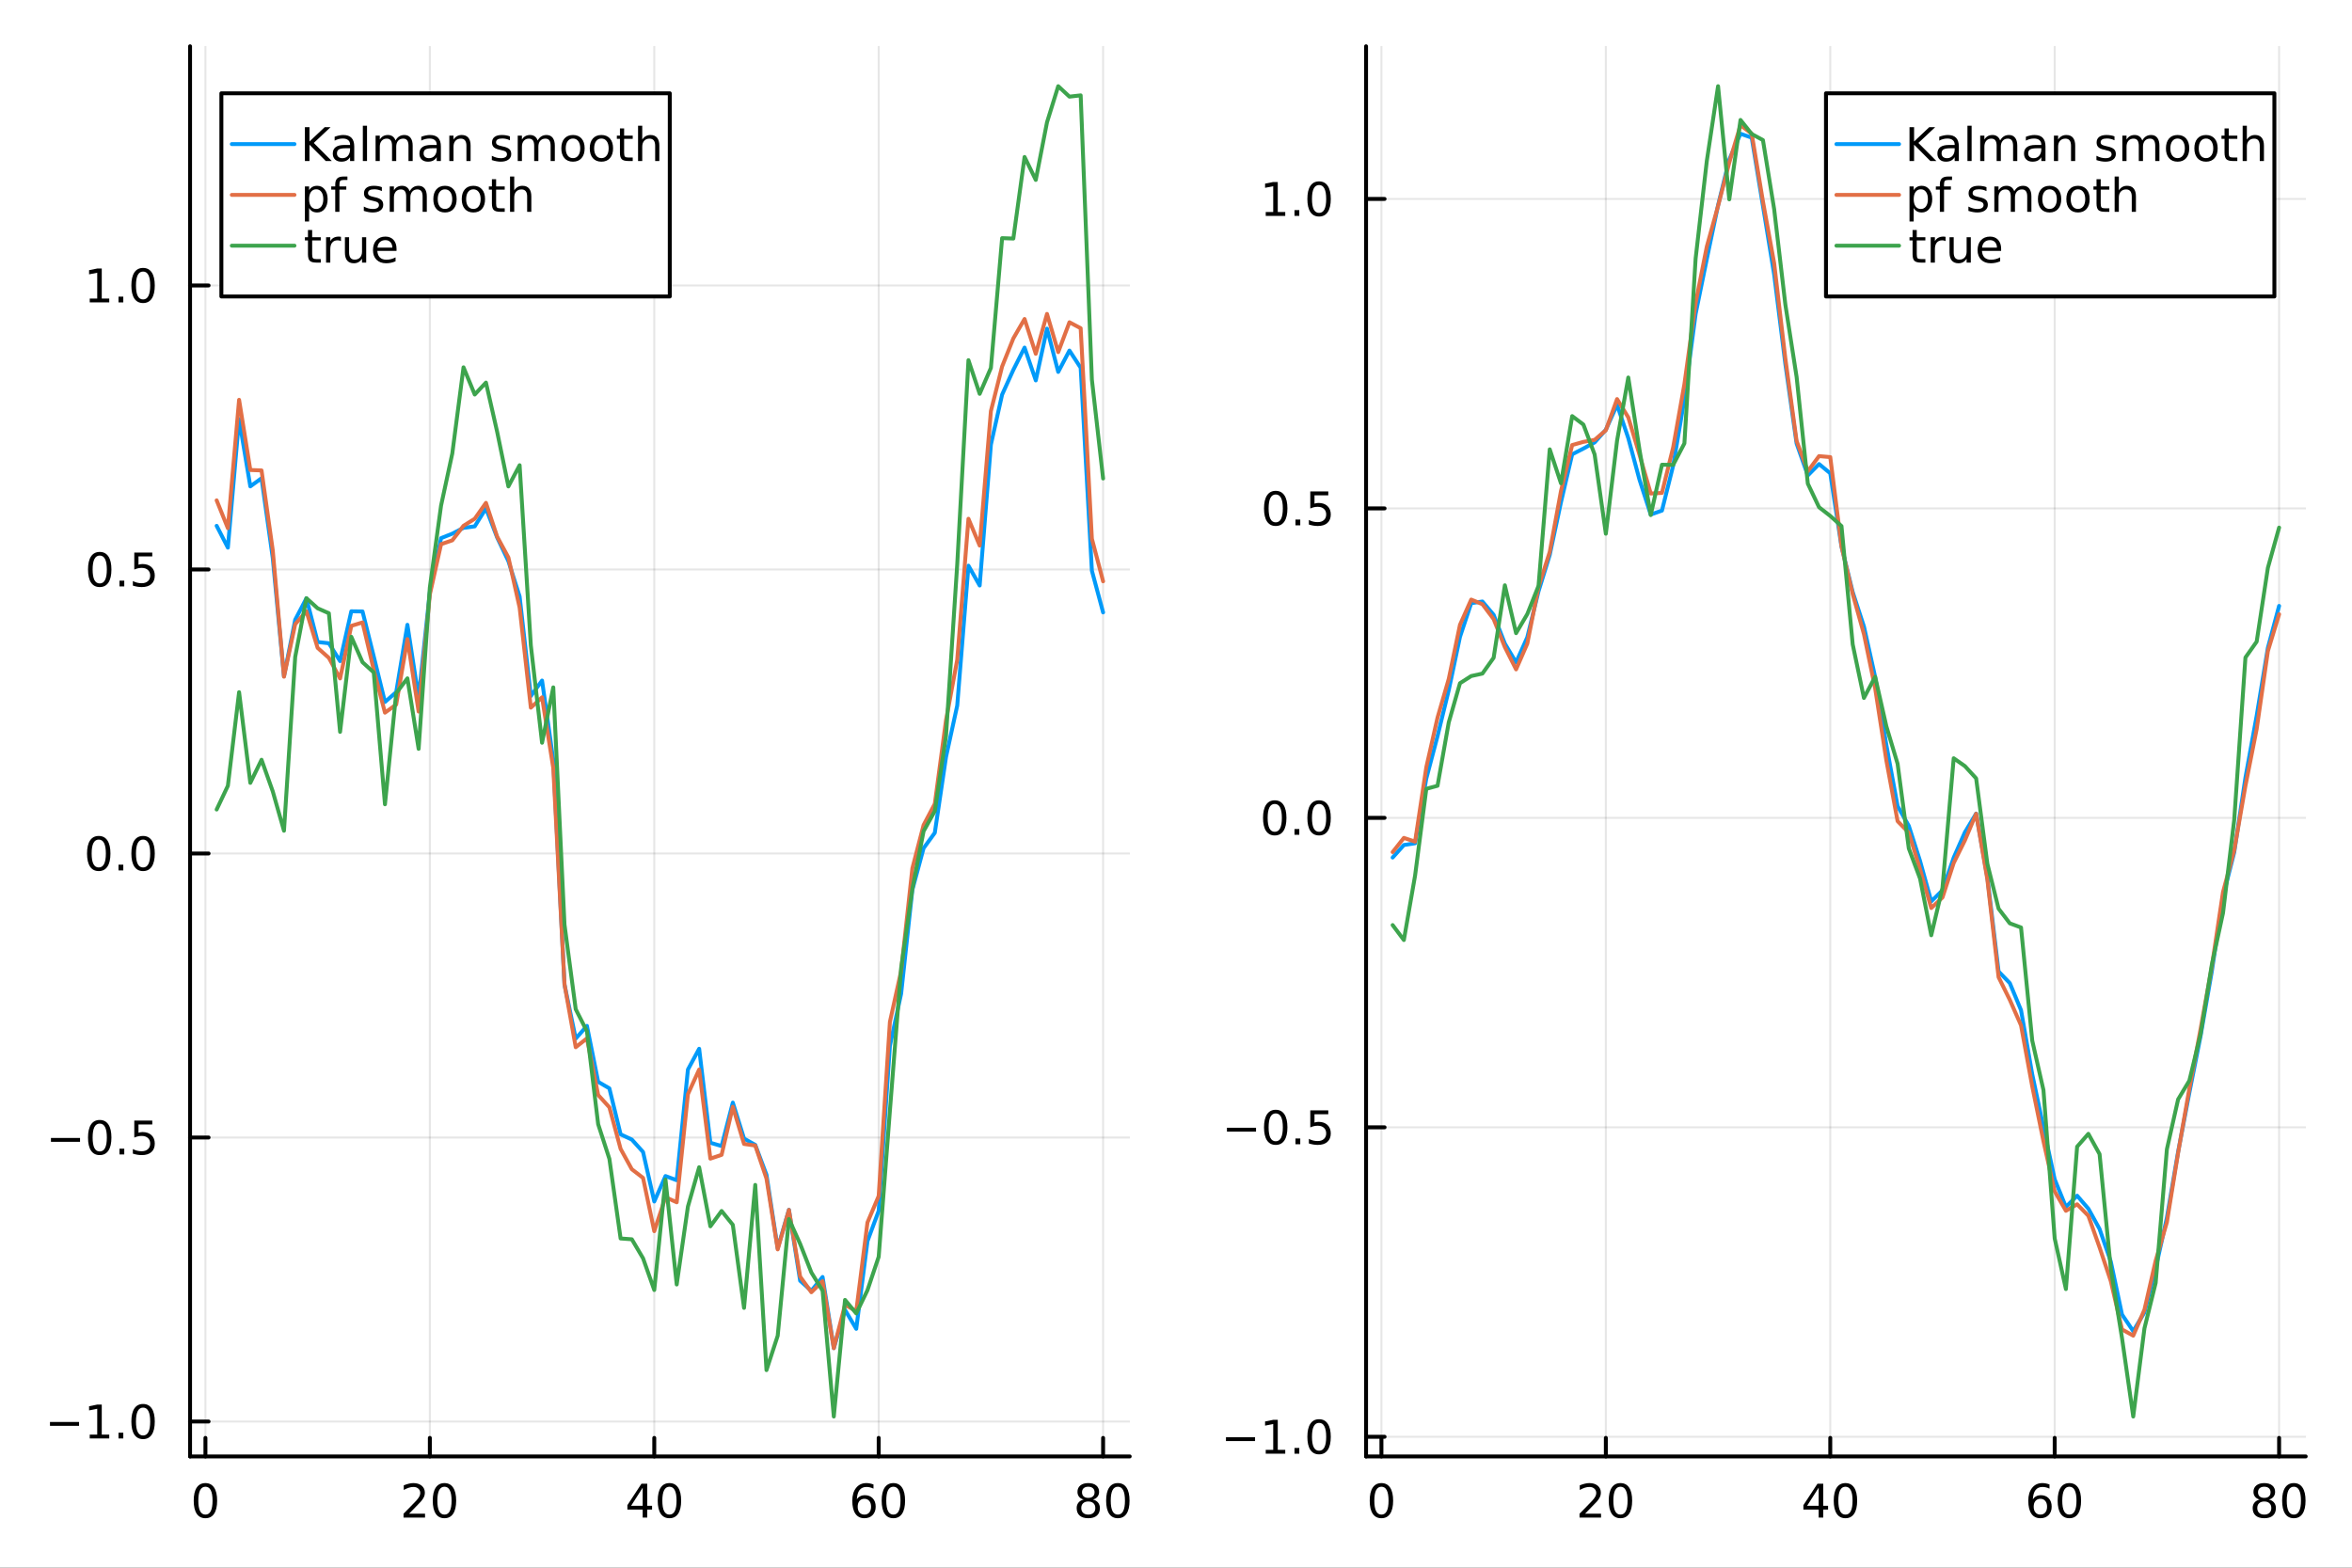 <?xml version="1.0" encoding="utf-8"?>
<svg xmlns="http://www.w3.org/2000/svg" xmlns:xlink="http://www.w3.org/1999/xlink" width="600" height="400" viewBox="0 0 2400 1600">
<rect x="0" y="0" width="2400" height="1600" fill="#333333" stroke="none"/>
<defs>
  <clipPath id="clip570">
    <rect x="0" y="0" width="2400" height="1600"/>
  </clipPath>
</defs>
<path clip-path="url(#clip570)" d="M0 1600 L2400 1600 L2400 0 L0 0  Z" fill="#ffffff" fill-rule="evenodd" fill-opacity="1"/>
<defs>
  <clipPath id="clip571">
    <rect x="480" y="0" width="1681" height="1600"/>
  </clipPath>
</defs>
<path clip-path="url(#clip570)" d="M193.936 1486.45 L1152.76 1486.45 L1152.76 47.244 L193.936 47.244  Z" fill="#ffffff" fill-rule="evenodd" fill-opacity="1"/>
<defs>
  <clipPath id="clip572">
    <rect x="193" y="47" width="960" height="1440"/>
  </clipPath>
</defs>
<polyline clip-path="url(#clip572)" style="stroke:#000000; stroke-linecap:round; stroke-linejoin:round; stroke-width:2; stroke-opacity:0.1; fill:none" points="209.622,1486.45 209.622,47.244 "/>
<polyline clip-path="url(#clip572)" style="stroke:#000000; stroke-linecap:round; stroke-linejoin:round; stroke-width:2; stroke-opacity:0.1; fill:none" points="438.622,1486.45 438.622,47.244 "/>
<polyline clip-path="url(#clip572)" style="stroke:#000000; stroke-linecap:round; stroke-linejoin:round; stroke-width:2; stroke-opacity:0.1; fill:none" points="667.621,1486.45 667.621,47.244 "/>
<polyline clip-path="url(#clip572)" style="stroke:#000000; stroke-linecap:round; stroke-linejoin:round; stroke-width:2; stroke-opacity:0.1; fill:none" points="896.62,1486.45 896.62,47.244 "/>
<polyline clip-path="url(#clip572)" style="stroke:#000000; stroke-linecap:round; stroke-linejoin:round; stroke-width:2; stroke-opacity:0.1; fill:none" points="1125.62,1486.45 1125.62,47.244 "/>
<polyline clip-path="url(#clip572)" style="stroke:#000000; stroke-linecap:round; stroke-linejoin:round; stroke-width:2; stroke-opacity:0.1; fill:none" points="193.936,1450.83 1152.76,1450.83 "/>
<polyline clip-path="url(#clip572)" style="stroke:#000000; stroke-linecap:round; stroke-linejoin:round; stroke-width:2; stroke-opacity:0.1; fill:none" points="193.936,1160.96 1152.76,1160.96 "/>
<polyline clip-path="url(#clip572)" style="stroke:#000000; stroke-linecap:round; stroke-linejoin:round; stroke-width:2; stroke-opacity:0.1; fill:none" points="193.936,871.093 1152.76,871.093 "/>
<polyline clip-path="url(#clip572)" style="stroke:#000000; stroke-linecap:round; stroke-linejoin:round; stroke-width:2; stroke-opacity:0.1; fill:none" points="193.936,581.224 1152.76,581.224 "/>
<polyline clip-path="url(#clip572)" style="stroke:#000000; stroke-linecap:round; stroke-linejoin:round; stroke-width:2; stroke-opacity:0.1; fill:none" points="193.936,291.356 1152.76,291.356 "/>
<polyline clip-path="url(#clip570)" style="stroke:#000000; stroke-linecap:round; stroke-linejoin:round; stroke-width:4; stroke-opacity:1; fill:none" points="193.936,1486.45 1152.76,1486.45 "/>
<polyline clip-path="url(#clip570)" style="stroke:#000000; stroke-linecap:round; stroke-linejoin:round; stroke-width:4; stroke-opacity:1; fill:none" points="209.622,1486.45 209.622,1467.55 "/>
<polyline clip-path="url(#clip570)" style="stroke:#000000; stroke-linecap:round; stroke-linejoin:round; stroke-width:4; stroke-opacity:1; fill:none" points="438.622,1486.45 438.622,1467.55 "/>
<polyline clip-path="url(#clip570)" style="stroke:#000000; stroke-linecap:round; stroke-linejoin:round; stroke-width:4; stroke-opacity:1; fill:none" points="667.621,1486.45 667.621,1467.55 "/>
<polyline clip-path="url(#clip570)" style="stroke:#000000; stroke-linecap:round; stroke-linejoin:round; stroke-width:4; stroke-opacity:1; fill:none" points="896.62,1486.45 896.62,1467.55 "/>
<polyline clip-path="url(#clip570)" style="stroke:#000000; stroke-linecap:round; stroke-linejoin:round; stroke-width:4; stroke-opacity:1; fill:none" points="1125.62,1486.45 1125.62,1467.55 "/>
<path clip-path="url(#clip570)" d="M209.622 1517.37 Q206.011 1517.37 204.183 1520.93 Q202.377 1524.47 202.377 1531.6 Q202.377 1538.71 204.183 1542.27 Q206.011 1545.82 209.622 1545.82 Q213.257 1545.82 215.062 1542.27 Q216.891 1538.71 216.891 1531.6 Q216.891 1524.47 215.062 1520.93 Q213.257 1517.37 209.622 1517.37 M209.622 1513.66 Q215.433 1513.66 218.488 1518.27 Q221.567 1522.85 221.567 1531.6 Q221.567 1540.33 218.488 1544.94 Q215.433 1549.52 209.622 1549.52 Q203.812 1549.52 200.734 1544.94 Q197.678 1540.33 197.678 1531.6 Q197.678 1522.85 200.734 1518.27 Q203.812 1513.66 209.622 1513.66 Z" fill="#000000" fill-rule="nonzero" fill-opacity="1" /><path clip-path="url(#clip570)" d="M417.395 1544.91 L433.714 1544.91 L433.714 1548.85 L411.77 1548.85 L411.77 1544.91 Q414.432 1542.16 419.015 1537.53 Q423.622 1532.88 424.802 1531.53 Q427.048 1529.01 427.927 1527.27 Q428.83 1525.51 428.83 1523.82 Q428.83 1521.07 426.886 1519.33 Q424.964 1517.6 421.863 1517.6 Q419.663 1517.6 417.21 1518.36 Q414.779 1519.13 412.001 1520.68 L412.001 1515.95 Q414.826 1514.82 417.279 1514.24 Q419.733 1513.66 421.77 1513.66 Q427.14 1513.66 430.335 1516.35 Q433.529 1519.03 433.529 1523.52 Q433.529 1525.65 432.719 1527.57 Q431.932 1529.47 429.825 1532.07 Q429.247 1532.74 426.145 1535.95 Q423.043 1539.15 417.395 1544.91 Z" fill="#000000" fill-rule="nonzero" fill-opacity="1" /><path clip-path="url(#clip570)" d="M453.529 1517.37 Q449.918 1517.37 448.089 1520.93 Q446.284 1524.47 446.284 1531.6 Q446.284 1538.71 448.089 1542.27 Q449.918 1545.82 453.529 1545.82 Q457.163 1545.82 458.969 1542.27 Q460.798 1538.71 460.798 1531.6 Q460.798 1524.47 458.969 1520.93 Q457.163 1517.37 453.529 1517.37 M453.529 1513.66 Q459.339 1513.66 462.395 1518.27 Q465.473 1522.85 465.473 1531.6 Q465.473 1540.33 462.395 1544.94 Q459.339 1549.52 453.529 1549.52 Q447.719 1549.52 444.64 1544.94 Q441.585 1540.33 441.585 1531.6 Q441.585 1522.85 444.64 1518.27 Q447.719 1513.66 453.529 1513.66 Z" fill="#000000" fill-rule="nonzero" fill-opacity="1" /><path clip-path="url(#clip570)" d="M655.792 1518.36 L643.987 1536.81 L655.792 1536.81 L655.792 1518.36 M654.565 1514.29 L660.445 1514.29 L660.445 1536.81 L665.376 1536.81 L665.376 1540.7 L660.445 1540.7 L660.445 1548.85 L655.792 1548.85 L655.792 1540.7 L640.191 1540.7 L640.191 1536.19 L654.565 1514.29 Z" fill="#000000" fill-rule="nonzero" fill-opacity="1" /><path clip-path="url(#clip570)" d="M683.107 1517.37 Q679.496 1517.37 677.667 1520.93 Q675.862 1524.47 675.862 1531.6 Q675.862 1538.71 677.667 1542.27 Q679.496 1545.82 683.107 1545.82 Q686.741 1545.82 688.547 1542.27 Q690.375 1538.71 690.375 1531.6 Q690.375 1524.47 688.547 1520.93 Q686.741 1517.37 683.107 1517.37 M683.107 1513.66 Q688.917 1513.66 691.973 1518.27 Q695.051 1522.85 695.051 1531.6 Q695.051 1540.33 691.973 1544.94 Q688.917 1549.52 683.107 1549.52 Q677.297 1549.52 674.218 1544.94 Q671.163 1540.33 671.163 1531.6 Q671.163 1522.85 674.218 1518.27 Q677.297 1513.66 683.107 1513.66 Z" fill="#000000" fill-rule="nonzero" fill-opacity="1" /><path clip-path="url(#clip570)" d="M882.025 1529.7 Q878.877 1529.7 877.025 1531.86 Q875.197 1534.01 875.197 1537.76 Q875.197 1541.49 877.025 1543.66 Q878.877 1545.82 882.025 1545.82 Q885.174 1545.82 887.002 1543.66 Q888.854 1541.49 888.854 1537.76 Q888.854 1534.01 887.002 1531.86 Q885.174 1529.7 882.025 1529.7 M891.308 1515.05 L891.308 1519.31 Q889.549 1518.48 887.743 1518.04 Q885.961 1517.6 884.201 1517.6 Q879.572 1517.6 877.118 1520.72 Q874.687 1523.85 874.34 1530.17 Q875.706 1528.15 877.766 1527.09 Q879.826 1526 882.303 1526 Q887.511 1526 890.521 1529.17 Q893.553 1532.32 893.553 1537.76 Q893.553 1543.08 890.405 1546.3 Q887.257 1549.52 882.025 1549.52 Q876.03 1549.52 872.859 1544.94 Q869.688 1540.33 869.688 1531.6 Q869.688 1523.41 873.576 1518.55 Q877.465 1513.66 884.016 1513.66 Q885.775 1513.66 887.558 1514.01 Q889.363 1514.36 891.308 1515.05 Z" fill="#000000" fill-rule="nonzero" fill-opacity="1" /><path clip-path="url(#clip570)" d="M911.609 1517.37 Q907.997 1517.37 906.169 1520.93 Q904.363 1524.47 904.363 1531.6 Q904.363 1538.71 906.169 1542.27 Q907.997 1545.82 911.609 1545.82 Q915.243 1545.82 917.048 1542.27 Q918.877 1538.71 918.877 1531.6 Q918.877 1524.47 917.048 1520.93 Q915.243 1517.37 911.609 1517.37 M911.609 1513.66 Q917.419 1513.66 920.474 1518.27 Q923.553 1522.85 923.553 1531.6 Q923.553 1540.33 920.474 1544.94 Q917.419 1549.52 911.609 1549.52 Q905.798 1549.52 902.72 1544.94 Q899.664 1540.33 899.664 1531.6 Q899.664 1522.85 902.72 1518.27 Q905.798 1513.66 911.609 1513.66 Z" fill="#000000" fill-rule="nonzero" fill-opacity="1" /><path clip-path="url(#clip570)" d="M1110.49 1532.44 Q1107.16 1532.44 1105.24 1534.22 Q1103.34 1536 1103.34 1539.13 Q1103.34 1542.25 1105.24 1544.03 Q1107.16 1545.82 1110.49 1545.82 Q1113.83 1545.82 1115.75 1544.03 Q1117.67 1542.23 1117.67 1539.13 Q1117.67 1536 1115.75 1534.22 Q1113.85 1532.44 1110.49 1532.44 M1105.82 1530.45 Q1102.81 1529.7 1101.12 1527.64 Q1099.45 1525.58 1099.45 1522.62 Q1099.45 1518.48 1102.39 1516.07 Q1105.35 1513.66 1110.49 1513.66 Q1115.65 1513.66 1118.59 1516.07 Q1121.53 1518.48 1121.53 1522.62 Q1121.53 1525.58 1119.84 1527.64 Q1118.18 1529.7 1115.19 1530.45 Q1118.57 1531.23 1120.45 1533.52 Q1122.34 1535.82 1122.34 1539.13 Q1122.34 1544.15 1119.27 1546.83 Q1116.21 1549.52 1110.49 1549.52 Q1104.77 1549.52 1101.7 1546.83 Q1098.64 1544.15 1098.64 1539.13 Q1098.64 1535.82 1100.54 1533.52 Q1102.44 1531.23 1105.82 1530.45 M1104.1 1523.06 Q1104.1 1525.75 1105.77 1527.25 Q1107.46 1528.76 1110.49 1528.76 Q1113.5 1528.76 1115.19 1527.25 Q1116.9 1525.75 1116.9 1523.06 Q1116.9 1520.38 1115.19 1518.87 Q1113.5 1517.37 1110.49 1517.37 Q1107.46 1517.37 1105.77 1518.87 Q1104.1 1520.38 1104.1 1523.06 Z" fill="#000000" fill-rule="nonzero" fill-opacity="1" /><path clip-path="url(#clip570)" d="M1140.65 1517.37 Q1137.04 1517.37 1135.21 1520.93 Q1133.41 1524.47 1133.41 1531.6 Q1133.41 1538.71 1135.21 1542.27 Q1137.04 1545.82 1140.65 1545.82 Q1144.29 1545.82 1146.09 1542.27 Q1147.92 1538.71 1147.92 1531.6 Q1147.92 1524.47 1146.09 1520.93 Q1144.29 1517.37 1140.65 1517.37 M1140.65 1513.66 Q1146.46 1513.66 1149.52 1518.27 Q1152.6 1522.85 1152.6 1531.6 Q1152.6 1540.33 1149.52 1544.94 Q1146.46 1549.52 1140.65 1549.52 Q1134.84 1549.52 1131.77 1544.94 Q1128.71 1540.33 1128.71 1531.6 Q1128.71 1522.85 1131.77 1518.27 Q1134.84 1513.66 1140.65 1513.66 Z" fill="#000000" fill-rule="nonzero" fill-opacity="1" /><polyline clip-path="url(#clip570)" style="stroke:#000000; stroke-linecap:round; stroke-linejoin:round; stroke-width:4; stroke-opacity:1; fill:none" points="193.936,1486.45 193.936,47.244 "/>
<polyline clip-path="url(#clip570)" style="stroke:#000000; stroke-linecap:round; stroke-linejoin:round; stroke-width:4; stroke-opacity:1; fill:none" points="193.936,1450.83 212.834,1450.83 "/>
<polyline clip-path="url(#clip570)" style="stroke:#000000; stroke-linecap:round; stroke-linejoin:round; stroke-width:4; stroke-opacity:1; fill:none" points="193.936,1160.96 212.834,1160.96 "/>
<polyline clip-path="url(#clip570)" style="stroke:#000000; stroke-linecap:round; stroke-linejoin:round; stroke-width:4; stroke-opacity:1; fill:none" points="193.936,871.093 212.834,871.093 "/>
<polyline clip-path="url(#clip570)" style="stroke:#000000; stroke-linecap:round; stroke-linejoin:round; stroke-width:4; stroke-opacity:1; fill:none" points="193.936,581.224 212.834,581.224 "/>
<polyline clip-path="url(#clip570)" style="stroke:#000000; stroke-linecap:round; stroke-linejoin:round; stroke-width:4; stroke-opacity:1; fill:none" points="193.936,291.356 212.834,291.356 "/>
<path clip-path="url(#clip570)" d="M50.992 1451.28 L80.668 1451.28 L80.668 1455.22 L50.992 1455.22 L50.992 1451.28 Z" fill="#000000" fill-rule="nonzero" fill-opacity="1" /><path clip-path="url(#clip570)" d="M91.571 1464.17 L99.21 1464.17 L99.21 1437.81 L90.899 1439.48 L90.899 1435.22 L99.163 1433.55 L103.839 1433.55 L103.839 1464.17 L111.478 1464.17 L111.478 1468.11 L91.571 1468.11 L91.571 1464.17 Z" fill="#000000" fill-rule="nonzero" fill-opacity="1" /><path clip-path="url(#clip570)" d="M120.922 1462.23 L125.807 1462.23 L125.807 1468.11 L120.922 1468.11 L120.922 1462.23 Z" fill="#000000" fill-rule="nonzero" fill-opacity="1" /><path clip-path="url(#clip570)" d="M145.992 1436.63 Q142.381 1436.63 140.552 1440.19 Q138.746 1443.73 138.746 1450.86 Q138.746 1457.97 140.552 1461.54 Q142.381 1465.08 145.992 1465.08 Q149.626 1465.08 151.431 1461.54 Q153.26 1457.97 153.26 1450.86 Q153.26 1443.73 151.431 1440.19 Q149.626 1436.63 145.992 1436.63 M145.992 1432.92 Q151.802 1432.92 154.857 1437.53 Q157.936 1442.11 157.936 1450.86 Q157.936 1459.59 154.857 1464.2 Q151.802 1468.78 145.992 1468.78 Q140.181 1468.78 137.103 1464.2 Q134.047 1459.59 134.047 1450.86 Q134.047 1442.11 137.103 1437.53 Q140.181 1432.92 145.992 1432.92 Z" fill="#000000" fill-rule="nonzero" fill-opacity="1" /><path clip-path="url(#clip570)" d="M51.987 1161.41 L81.663 1161.41 L81.663 1165.35 L51.987 1165.35 L51.987 1161.41 Z" fill="#000000" fill-rule="nonzero" fill-opacity="1" /><path clip-path="url(#clip570)" d="M101.756 1146.76 Q98.145 1146.76 96.316 1150.32 Q94.51 1153.87 94.51 1161 Q94.51 1168.1 96.316 1171.67 Q98.145 1175.21 101.756 1175.21 Q105.39 1175.21 107.196 1171.67 Q109.024 1168.1 109.024 1161 Q109.024 1153.87 107.196 1150.32 Q105.39 1146.76 101.756 1146.76 M101.756 1143.06 Q107.566 1143.06 110.621 1147.66 Q113.7 1152.25 113.7 1161 Q113.7 1169.72 110.621 1174.33 Q107.566 1178.91 101.756 1178.91 Q95.946 1178.91 92.867 1174.33 Q89.811 1169.72 89.811 1161 Q89.811 1152.25 92.867 1147.66 Q95.946 1143.06 101.756 1143.06 Z" fill="#000000" fill-rule="nonzero" fill-opacity="1" /><path clip-path="url(#clip570)" d="M121.918 1172.36 L126.802 1172.36 L126.802 1178.24 L121.918 1178.24 L121.918 1172.36 Z" fill="#000000" fill-rule="nonzero" fill-opacity="1" /><path clip-path="url(#clip570)" d="M137.033 1143.68 L155.39 1143.68 L155.39 1147.62 L141.316 1147.62 L141.316 1156.09 Q142.334 1155.74 143.353 1155.58 Q144.371 1155.39 145.39 1155.39 Q151.177 1155.39 154.556 1158.57 Q157.936 1161.74 157.936 1167.15 Q157.936 1172.73 154.464 1175.83 Q150.992 1178.91 144.672 1178.91 Q142.496 1178.91 140.228 1178.54 Q137.982 1178.17 135.575 1177.43 L135.575 1172.73 Q137.658 1173.87 139.881 1174.42 Q142.103 1174.98 144.58 1174.98 Q148.584 1174.98 150.922 1172.87 Q153.26 1170.76 153.26 1167.15 Q153.26 1163.54 150.922 1161.44 Q148.584 1159.33 144.58 1159.33 Q142.705 1159.33 140.83 1159.75 Q138.978 1160.16 137.033 1161.04 L137.033 1143.68 Z" fill="#000000" fill-rule="nonzero" fill-opacity="1" /><path clip-path="url(#clip570)" d="M100.76 856.891 Q97.149 856.891 95.321 860.456 Q93.515 863.998 93.515 871.127 Q93.515 878.234 95.321 881.799 Q97.149 885.34 100.76 885.34 Q104.395 885.34 106.2 881.799 Q108.029 878.234 108.029 871.127 Q108.029 863.998 106.2 860.456 Q104.395 856.891 100.76 856.891 M100.76 853.188 Q106.571 853.188 109.626 857.794 Q112.705 862.377 112.705 871.127 Q112.705 879.854 109.626 884.461 Q106.571 889.044 100.76 889.044 Q94.95 889.044 91.871 884.461 Q88.816 879.854 88.816 871.127 Q88.816 862.377 91.871 857.794 Q94.95 853.188 100.76 853.188 Z" fill="#000000" fill-rule="nonzero" fill-opacity="1" /><path clip-path="url(#clip570)" d="M120.922 882.493 L125.807 882.493 L125.807 888.373 L120.922 888.373 L120.922 882.493 Z" fill="#000000" fill-rule="nonzero" fill-opacity="1" /><path clip-path="url(#clip570)" d="M145.992 856.891 Q142.381 856.891 140.552 860.456 Q138.746 863.998 138.746 871.127 Q138.746 878.234 140.552 881.799 Q142.381 885.34 145.992 885.34 Q149.626 885.34 151.431 881.799 Q153.26 878.234 153.26 871.127 Q153.26 863.998 151.431 860.456 Q149.626 856.891 145.992 856.891 M145.992 853.188 Q151.802 853.188 154.857 857.794 Q157.936 862.377 157.936 871.127 Q157.936 879.854 154.857 884.461 Q151.802 889.044 145.992 889.044 Q140.181 889.044 137.103 884.461 Q134.047 879.854 134.047 871.127 Q134.047 862.377 137.103 857.794 Q140.181 853.188 145.992 853.188 Z" fill="#000000" fill-rule="nonzero" fill-opacity="1" /><path clip-path="url(#clip570)" d="M101.756 567.023 Q98.145 567.023 96.316 570.588 Q94.51 574.129 94.51 581.259 Q94.51 588.366 96.316 591.93 Q98.145 595.472 101.756 595.472 Q105.39 595.472 107.196 591.93 Q109.024 588.366 109.024 581.259 Q109.024 574.129 107.196 570.588 Q105.39 567.023 101.756 567.023 M101.756 563.319 Q107.566 563.319 110.621 567.926 Q113.7 572.509 113.7 581.259 Q113.7 589.986 110.621 594.592 Q107.566 599.176 101.756 599.176 Q95.946 599.176 92.867 594.592 Q89.811 589.986 89.811 581.259 Q89.811 572.509 92.867 567.926 Q95.946 563.319 101.756 563.319 Z" fill="#000000" fill-rule="nonzero" fill-opacity="1" /><path clip-path="url(#clip570)" d="M121.918 592.625 L126.802 592.625 L126.802 598.504 L121.918 598.504 L121.918 592.625 Z" fill="#000000" fill-rule="nonzero" fill-opacity="1" /><path clip-path="url(#clip570)" d="M137.033 563.944 L155.39 563.944 L155.39 567.88 L141.316 567.88 L141.316 576.352 Q142.334 576.004 143.353 575.842 Q144.371 575.657 145.39 575.657 Q151.177 575.657 154.556 578.829 Q157.936 582 157.936 587.416 Q157.936 592.995 154.464 596.097 Q150.992 599.176 144.672 599.176 Q142.496 599.176 140.228 598.805 Q137.982 598.435 135.575 597.694 L135.575 592.995 Q137.658 594.129 139.881 594.685 Q142.103 595.24 144.58 595.24 Q148.584 595.24 150.922 593.134 Q153.26 591.028 153.26 587.416 Q153.26 583.805 150.922 581.699 Q148.584 579.592 144.58 579.592 Q142.705 579.592 140.83 580.009 Q138.978 580.426 137.033 581.305 L137.033 563.944 Z" fill="#000000" fill-rule="nonzero" fill-opacity="1" /><path clip-path="url(#clip570)" d="M91.571 304.701 L99.21 304.701 L99.21 278.335 L90.899 280.002 L90.899 275.743 L99.163 274.076 L103.839 274.076 L103.839 304.701 L111.478 304.701 L111.478 308.636 L91.571 308.636 L91.571 304.701 Z" fill="#000000" fill-rule="nonzero" fill-opacity="1" /><path clip-path="url(#clip570)" d="M120.922 302.756 L125.807 302.756 L125.807 308.636 L120.922 308.636 L120.922 302.756 Z" fill="#000000" fill-rule="nonzero" fill-opacity="1" /><path clip-path="url(#clip570)" d="M145.992 277.155 Q142.381 277.155 140.552 280.72 Q138.746 284.261 138.746 291.391 Q138.746 298.497 140.552 302.062 Q142.381 305.604 145.992 305.604 Q149.626 305.604 151.431 302.062 Q153.26 298.497 153.26 291.391 Q153.26 284.261 151.431 280.72 Q149.626 277.155 145.992 277.155 M145.992 273.451 Q151.802 273.451 154.857 278.058 Q157.936 282.641 157.936 291.391 Q157.936 300.118 154.857 304.724 Q151.802 309.307 145.992 309.307 Q140.181 309.307 137.103 304.724 Q134.047 300.118 134.047 291.391 Q134.047 282.641 137.103 278.058 Q140.181 273.451 145.992 273.451 Z" fill="#000000" fill-rule="nonzero" fill-opacity="1" /><polyline clip-path="url(#clip572)" style="stroke:#009af9; stroke-linecap:round; stroke-linejoin:round; stroke-width:4; stroke-opacity:1; fill:none" points="221.072,536.674 232.522,558.923 243.972,427.703 255.422,496.409 266.872,488.106 278.322,569.461 289.772,690.191 301.222,632.514 312.672,610.619 324.122,655.237 335.572,656.507 347.022,674.74 358.472,623.899 369.922,624.055 381.372,669.95 392.822,716.444 404.272,706.456 415.722,637.672 427.172,712.151 438.622,604.327 450.072,549.24 461.522,544.683 472.972,538.706 484.422,537.208 495.872,518.863 507.321,548.647 518.771,572.71 530.221,608.753 541.671,710.387 553.121,694.574 564.571,775.762 576.021,1004.91 587.471,1059.99 598.921,1047.04 610.371,1104.14 621.821,1110.8 633.271,1157.72 644.721,1163.04 656.171,1175.72 667.621,1226.26 679.071,1200.29 690.521,1204.56 701.971,1091.6 713.421,1070.37 724.871,1166.3 736.321,1169.68 747.771,1125.33 759.221,1162.04 770.671,1168.48 782.121,1198.98 793.571,1274.04 805.021,1234.79 816.47,1307.15 827.92,1317.37 839.37,1303.3 850.82,1375.86 862.27,1336.92 873.72,1356.23 885.17,1266.73 896.62,1235.79 908.07,1067.43 919.52,1014.18 930.97,908.185 942.42,865.707 953.87,849.998 965.32,772.587 976.77,720.105 988.22,577.349 999.67,597.589 1011.12,453.808 1022.57,402.737 1034.02,377.484 1045.47,354.752 1056.92,388.249 1068.37,335.45 1079.82,379.587 1091.27,357.793 1102.72,375.334 1114.17,582.452 1125.62,625.032 "/>
<polyline clip-path="url(#clip572)" style="stroke:#e26f46; stroke-linecap:round; stroke-linejoin:round; stroke-width:4; stroke-opacity:1; fill:none" points="221.072,510.682 232.522,539.094 243.972,408.055 255.422,479.682 266.872,480.119 278.322,561.539 289.772,690.655 301.222,637.007 312.672,623.898 324.122,661.258 335.572,671.438 347.022,692.45 358.472,638.762 369.922,635.263 381.372,683.626 392.822,727.337 404.272,719.128 415.722,652.266 427.172,726.217 438.622,606.659 450.072,555.401 461.522,551.486 472.972,536.62 484.422,529.479 495.872,513.222 507.321,547.793 518.771,568.958 530.221,620.046 541.671,722.237 553.121,711.678 564.571,783.88 576.021,1004.63 587.471,1068.79 598.921,1059.77 610.371,1117.59 621.821,1130.14 633.271,1172.55 644.721,1193.36 656.171,1202.17 667.621,1256.56 679.071,1221.89 690.521,1227.06 701.971,1116.69 713.421,1091.61 724.871,1182.52 736.321,1178.65 747.771,1129.53 759.221,1167.53 770.671,1169.12 782.121,1202.85 793.571,1275.16 805.021,1234.83 816.47,1302.93 827.92,1318.88 839.37,1307.53 850.82,1376.02 862.27,1331.62 873.72,1338.19 885.17,1247.69 896.62,1220.65 908.07,1042.94 919.52,991.031 930.97,886.323 942.42,842.095 953.87,820.407 965.32,735.057 976.77,673.374 988.22,529.446 999.67,556.817 1011.12,419.58 1022.57,374.051 1034.02,345.363 1045.47,325.568 1056.92,361.095 1068.37,320.396 1079.82,359.37 1091.27,328.908 1102.72,334.983 1114.17,549.818 1125.62,593.311 "/>
<polyline clip-path="url(#clip572)" style="stroke:#3da44d; stroke-linecap:round; stroke-linejoin:round; stroke-width:4; stroke-opacity:1; fill:none" points="221.072,826.209 232.522,801.992 243.972,706.452 255.422,799.001 266.872,775.424 278.322,807.674 289.772,847.864 301.222,670.507 312.672,610.529 324.122,620.851 335.572,625.891 347.022,746.945 358.472,649.913 369.922,675.888 381.372,686.279 392.822,820.865 404.272,707.47 415.722,692.322 427.172,764.297 438.622,599.52 450.072,515.994 461.522,462.863 472.972,374.887 484.422,402.651 495.872,390.453 507.321,440.818 518.771,496.449 530.221,474.827 541.671,658.77 553.121,758.059 564.571,701.534 576.021,943.682 587.471,1030.01 598.921,1052.56 610.371,1147.4 621.821,1182.74 633.271,1264 644.721,1264.83 656.171,1284.21 667.621,1316.61 679.071,1203.89 690.521,1310.95 701.971,1231.41 713.421,1191.29 724.871,1251.6 736.321,1235.94 747.771,1250.08 759.221,1334.84 770.671,1209.33 782.121,1398.36 793.571,1363.29 805.021,1244.18 816.47,1269.49 827.92,1298.69 839.37,1317.31 850.82,1445.72 862.27,1326.71 873.72,1340.48 885.17,1316.81 896.62,1282.69 908.07,1133.54 919.52,988.082 930.97,907.268 942.42,848.406 953.87,827.792 965.32,751.134 976.77,575.951 988.22,367.603 999.67,401.942 1011.12,375.503 1022.57,243.05 1034.02,243.453 1045.47,160.207 1056.92,183.638 1068.37,124.833 1079.82,87.976 1091.27,98.638 1102.72,97.332 1114.17,387.473 1125.62,488.346 "/>
<path clip-path="url(#clip570)" d="M225.897 302.578 L683.443 302.578 L683.443 95.218 L225.897 95.218  Z" fill="#ffffff" fill-rule="evenodd" fill-opacity="1"/>
<polyline clip-path="url(#clip570)" style="stroke:#000000; stroke-linecap:round; stroke-linejoin:round; stroke-width:4; stroke-opacity:1; fill:none" points="225.897,302.578 683.443,302.578 683.443,95.218 225.897,95.218 225.897,302.578 "/>
<polyline clip-path="url(#clip570)" style="stroke:#009af9; stroke-linecap:round; stroke-linejoin:round; stroke-width:4; stroke-opacity:1; fill:none" points="236.55,147.058 300.472,147.058 "/>
<path clip-path="url(#clip570)" d="M311.125 129.778 L315.801 129.778 L315.801 144.384 L331.31 129.778 L337.329 129.778 L320.176 145.889 L338.556 164.338 L332.398 164.338 L315.801 147.694 L315.801 164.338 L311.125 164.338 L311.125 129.778 Z" fill="#000000" fill-rule="nonzero" fill-opacity="1" /><path clip-path="url(#clip570)" d="M352.977 151.305 Q347.815 151.305 345.824 152.486 Q343.833 153.666 343.833 156.514 Q343.833 158.782 345.315 160.125 Q346.819 161.444 349.389 161.444 Q352.93 161.444 355.06 158.944 Q357.213 156.421 357.213 152.254 L357.213 151.305 L352.977 151.305 M361.472 149.546 L361.472 164.338 L357.213 164.338 L357.213 160.402 Q355.754 162.763 353.579 163.898 Q351.403 165.009 348.255 165.009 Q344.273 165.009 341.912 162.787 Q339.574 160.541 339.574 156.791 Q339.574 152.416 342.491 150.194 Q345.43 147.972 351.241 147.972 L357.213 147.972 L357.213 147.555 Q357.213 144.615 355.268 143.018 Q353.347 141.398 349.852 141.398 Q347.63 141.398 345.523 141.93 Q343.417 142.463 341.472 143.527 L341.472 139.592 Q343.81 138.69 346.009 138.25 Q348.208 137.787 350.292 137.787 Q355.917 137.787 358.694 140.703 Q361.472 143.62 361.472 149.546 Z" fill="#000000" fill-rule="nonzero" fill-opacity="1" /><path clip-path="url(#clip570)" d="M370.245 128.319 L374.504 128.319 L374.504 164.338 L370.245 164.338 L370.245 128.319 Z" fill="#000000" fill-rule="nonzero" fill-opacity="1" /><path clip-path="url(#clip570)" d="M403.601 143.389 Q405.199 140.518 407.421 139.153 Q409.643 137.787 412.652 137.787 Q416.703 137.787 418.902 140.634 Q421.101 143.458 421.101 148.689 L421.101 164.338 L416.819 164.338 L416.819 148.828 Q416.819 145.102 415.5 143.296 Q414.18 141.49 411.472 141.49 Q408.162 141.49 406.24 143.69 Q404.319 145.889 404.319 149.685 L404.319 164.338 L400.037 164.338 L400.037 148.828 Q400.037 145.078 398.717 143.296 Q397.398 141.49 394.643 141.49 Q391.379 141.49 389.458 143.713 Q387.537 145.912 387.537 149.685 L387.537 164.338 L383.254 164.338 L383.254 138.412 L387.537 138.412 L387.537 142.44 Q388.995 140.055 391.032 138.921 Q393.069 137.787 395.87 137.787 Q398.694 137.787 400.662 139.222 Q402.652 140.657 403.601 143.389 Z" fill="#000000" fill-rule="nonzero" fill-opacity="1" /><path clip-path="url(#clip570)" d="M441.379 151.305 Q436.217 151.305 434.226 152.486 Q432.236 153.666 432.236 156.514 Q432.236 158.782 433.717 160.125 Q435.222 161.444 437.791 161.444 Q441.333 161.444 443.462 158.944 Q445.615 156.421 445.615 152.254 L445.615 151.305 L441.379 151.305 M449.874 149.546 L449.874 164.338 L445.615 164.338 L445.615 160.402 Q444.157 162.763 441.981 163.898 Q439.805 165.009 436.657 165.009 Q432.675 165.009 430.314 162.787 Q427.976 160.541 427.976 156.791 Q427.976 152.416 430.893 150.194 Q433.833 147.972 439.643 147.972 L445.615 147.972 L445.615 147.555 Q445.615 144.615 443.671 143.018 Q441.749 141.398 438.254 141.398 Q436.032 141.398 433.925 141.93 Q431.819 142.463 429.874 143.527 L429.874 139.592 Q432.212 138.69 434.411 138.25 Q436.611 137.787 438.694 137.787 Q444.319 137.787 447.097 140.703 Q449.874 143.62 449.874 149.546 Z" fill="#000000" fill-rule="nonzero" fill-opacity="1" /><path clip-path="url(#clip570)" d="M480.198 148.689 L480.198 164.338 L475.939 164.338 L475.939 148.828 Q475.939 145.148 474.504 143.319 Q473.069 141.49 470.198 141.49 Q466.749 141.49 464.759 143.69 Q462.768 145.889 462.768 149.685 L462.768 164.338 L458.485 164.338 L458.485 138.412 L462.768 138.412 L462.768 142.44 Q464.296 140.102 466.356 138.944 Q468.439 137.787 471.147 137.787 Q475.615 137.787 477.907 140.565 Q480.198 143.319 480.198 148.689 Z" fill="#000000" fill-rule="nonzero" fill-opacity="1" /><path clip-path="url(#clip570)" d="M520.291 139.176 L520.291 143.203 Q518.485 142.277 516.541 141.815 Q514.596 141.352 512.513 141.352 Q509.342 141.352 507.744 142.324 Q506.17 143.296 506.17 145.24 Q506.17 146.722 507.305 147.578 Q508.439 148.412 511.865 149.176 L513.323 149.5 Q517.86 150.472 519.758 152.254 Q521.68 154.014 521.68 157.185 Q521.68 160.796 518.809 162.902 Q515.962 165.009 510.962 165.009 Q508.879 165.009 506.61 164.592 Q504.365 164.199 501.865 163.388 L501.865 158.99 Q504.226 160.217 506.518 160.842 Q508.809 161.444 511.055 161.444 Q514.064 161.444 515.684 160.426 Q517.305 159.384 517.305 157.509 Q517.305 155.773 516.124 154.847 Q514.967 153.921 511.008 153.064 L509.527 152.717 Q505.568 151.884 503.809 150.171 Q502.05 148.435 502.05 145.426 Q502.05 141.768 504.643 139.778 Q507.235 137.787 512.004 137.787 Q514.365 137.787 516.448 138.134 Q518.531 138.481 520.291 139.176 Z" fill="#000000" fill-rule="nonzero" fill-opacity="1" /><path clip-path="url(#clip570)" d="M548.647 143.389 Q550.244 140.518 552.466 139.153 Q554.689 137.787 557.698 137.787 Q561.749 137.787 563.948 140.634 Q566.147 143.458 566.147 148.689 L566.147 164.338 L561.864 164.338 L561.864 148.828 Q561.864 145.102 560.545 143.296 Q559.226 141.49 556.517 141.49 Q553.207 141.49 551.286 143.69 Q549.365 145.889 549.365 149.685 L549.365 164.338 L545.082 164.338 L545.082 148.828 Q545.082 145.078 543.763 143.296 Q542.443 141.49 539.689 141.49 Q536.425 141.49 534.504 143.713 Q532.582 145.912 532.582 149.685 L532.582 164.338 L528.3 164.338 L528.3 138.412 L532.582 138.412 L532.582 142.44 Q534.041 140.055 536.078 138.921 Q538.115 137.787 540.916 137.787 Q543.74 137.787 545.707 139.222 Q547.698 140.657 548.647 143.389 Z" fill="#000000" fill-rule="nonzero" fill-opacity="1" /><path clip-path="url(#clip570)" d="M584.688 141.398 Q581.263 141.398 579.272 144.083 Q577.281 146.745 577.281 151.398 Q577.281 156.051 579.249 158.736 Q581.239 161.398 584.688 161.398 Q588.091 161.398 590.082 158.713 Q592.073 156.027 592.073 151.398 Q592.073 146.791 590.082 144.106 Q588.091 141.398 584.688 141.398 M584.688 137.787 Q590.244 137.787 593.415 141.398 Q596.587 145.009 596.587 151.398 Q596.587 157.764 593.415 161.398 Q590.244 165.009 584.688 165.009 Q579.11 165.009 575.938 161.398 Q572.79 157.764 572.79 151.398 Q572.79 145.009 575.938 141.398 Q579.11 137.787 584.688 137.787 Z" fill="#000000" fill-rule="nonzero" fill-opacity="1" /><path clip-path="url(#clip570)" d="M613.693 141.398 Q610.267 141.398 608.276 144.083 Q606.286 146.745 606.286 151.398 Q606.286 156.051 608.253 158.736 Q610.244 161.398 613.693 161.398 Q617.096 161.398 619.086 158.713 Q621.077 156.027 621.077 151.398 Q621.077 146.791 619.086 144.106 Q617.096 141.398 613.693 141.398 M613.693 137.787 Q619.248 137.787 622.42 141.398 Q625.591 145.009 625.591 151.398 Q625.591 157.764 622.42 161.398 Q619.248 165.009 613.693 165.009 Q608.114 165.009 604.943 161.398 Q601.795 157.764 601.795 151.398 Q601.795 145.009 604.943 141.398 Q608.114 137.787 613.693 137.787 Z" fill="#000000" fill-rule="nonzero" fill-opacity="1" /><path clip-path="url(#clip570)" d="M636.864 131.051 L636.864 138.412 L645.637 138.412 L645.637 141.722 L636.864 141.722 L636.864 155.796 Q636.864 158.967 637.721 159.87 Q638.6 160.773 641.262 160.773 L645.637 160.773 L645.637 164.338 L641.262 164.338 Q636.332 164.338 634.457 162.509 Q632.582 160.657 632.582 155.796 L632.582 141.722 L629.457 141.722 L629.457 138.412 L632.582 138.412 L632.582 131.051 L636.864 131.051 Z" fill="#000000" fill-rule="nonzero" fill-opacity="1" /><path clip-path="url(#clip570)" d="M672.79 148.689 L672.79 164.338 L668.531 164.338 L668.531 148.828 Q668.531 145.148 667.095 143.319 Q665.66 141.49 662.79 141.49 Q659.341 141.49 657.35 143.69 Q655.359 145.889 655.359 149.685 L655.359 164.338 L651.077 164.338 L651.077 128.319 L655.359 128.319 L655.359 142.44 Q656.887 140.102 658.947 138.944 Q661.031 137.787 663.739 137.787 Q668.207 137.787 670.498 140.565 Q672.79 143.319 672.79 148.689 Z" fill="#000000" fill-rule="nonzero" fill-opacity="1" /><polyline clip-path="url(#clip570)" style="stroke:#e26f46; stroke-linecap:round; stroke-linejoin:round; stroke-width:4; stroke-opacity:1; fill:none" points="236.55,198.898 300.472,198.898 "/>
<path clip-path="url(#clip570)" d="M315.407 212.289 L315.407 226.039 L311.125 226.039 L311.125 190.252 L315.407 190.252 L315.407 194.187 Q316.75 191.872 318.787 190.761 Q320.847 189.627 323.694 189.627 Q328.417 189.627 331.356 193.377 Q334.319 197.127 334.319 203.238 Q334.319 209.349 331.356 213.099 Q328.417 216.849 323.694 216.849 Q320.847 216.849 318.787 215.738 Q316.75 214.603 315.407 212.289 M329.898 203.238 Q329.898 198.539 327.954 195.877 Q326.032 193.192 322.653 193.192 Q319.273 193.192 317.329 195.877 Q315.407 198.539 315.407 203.238 Q315.407 207.937 317.329 210.622 Q319.273 213.284 322.653 213.284 Q326.032 213.284 327.954 210.622 Q329.898 207.937 329.898 203.238 Z" fill="#000000" fill-rule="nonzero" fill-opacity="1" /><path clip-path="url(#clip570)" d="M354.504 180.159 L354.504 183.701 L350.43 183.701 Q348.139 183.701 347.236 184.627 Q346.356 185.553 346.356 187.96 L346.356 190.252 L353.37 190.252 L353.37 193.562 L346.356 193.562 L346.356 216.178 L342.074 216.178 L342.074 193.562 L338 193.562 L338 190.252 L342.074 190.252 L342.074 188.446 Q342.074 184.118 344.088 182.15 Q346.102 180.159 350.477 180.159 L354.504 180.159 Z" fill="#000000" fill-rule="nonzero" fill-opacity="1" /><path clip-path="url(#clip570)" d="M389.666 191.016 L389.666 195.043 Q387.861 194.117 385.916 193.655 Q383.972 193.192 381.889 193.192 Q378.717 193.192 377.12 194.164 Q375.546 195.136 375.546 197.08 Q375.546 198.562 376.68 199.418 Q377.815 200.252 381.24 201.016 L382.699 201.34 Q387.236 202.312 389.134 204.094 Q391.055 205.854 391.055 209.025 Q391.055 212.636 388.185 214.742 Q385.338 216.849 380.338 216.849 Q378.254 216.849 375.986 216.432 Q373.741 216.039 371.241 215.228 L371.241 210.83 Q373.602 212.057 375.893 212.682 Q378.185 213.284 380.43 213.284 Q383.44 213.284 385.06 212.266 Q386.68 211.224 386.68 209.349 Q386.68 207.613 385.5 206.687 Q384.342 205.761 380.384 204.904 L378.903 204.557 Q374.944 203.724 373.185 202.011 Q371.426 200.275 371.426 197.266 Q371.426 193.608 374.018 191.618 Q376.611 189.627 381.379 189.627 Q383.74 189.627 385.824 189.974 Q387.907 190.321 389.666 191.016 Z" fill="#000000" fill-rule="nonzero" fill-opacity="1" /><path clip-path="url(#clip570)" d="M418.023 195.229 Q419.62 192.358 421.842 190.993 Q424.064 189.627 427.074 189.627 Q431.124 189.627 433.324 192.474 Q435.523 195.298 435.523 200.529 L435.523 216.178 L431.24 216.178 L431.24 200.668 Q431.24 196.942 429.921 195.136 Q428.601 193.33 425.893 193.33 Q422.583 193.33 420.662 195.53 Q418.74 197.729 418.74 201.525 L418.74 216.178 L414.458 216.178 L414.458 200.668 Q414.458 196.918 413.138 195.136 Q411.819 193.33 409.064 193.33 Q405.801 193.33 403.879 195.553 Q401.958 197.752 401.958 201.525 L401.958 216.178 L397.676 216.178 L397.676 190.252 L401.958 190.252 L401.958 194.28 Q403.416 191.895 405.453 190.761 Q407.49 189.627 410.291 189.627 Q413.115 189.627 415.083 191.062 Q417.074 192.497 418.023 195.229 Z" fill="#000000" fill-rule="nonzero" fill-opacity="1" /><path clip-path="url(#clip570)" d="M454.064 193.238 Q450.638 193.238 448.648 195.923 Q446.657 198.585 446.657 203.238 Q446.657 207.891 448.624 210.576 Q450.615 213.238 454.064 213.238 Q457.467 213.238 459.458 210.553 Q461.448 207.867 461.448 203.238 Q461.448 198.631 459.458 195.946 Q457.467 193.238 454.064 193.238 M454.064 189.627 Q459.62 189.627 462.791 193.238 Q465.962 196.849 465.962 203.238 Q465.962 209.604 462.791 213.238 Q459.62 216.849 454.064 216.849 Q448.485 216.849 445.314 213.238 Q442.166 209.604 442.166 203.238 Q442.166 196.849 445.314 193.238 Q448.485 189.627 454.064 189.627 Z" fill="#000000" fill-rule="nonzero" fill-opacity="1" /><path clip-path="url(#clip570)" d="M483.069 193.238 Q479.643 193.238 477.652 195.923 Q475.661 198.585 475.661 203.238 Q475.661 207.891 477.629 210.576 Q479.62 213.238 483.069 213.238 Q486.471 213.238 488.462 210.553 Q490.453 207.867 490.453 203.238 Q490.453 198.631 488.462 195.946 Q486.471 193.238 483.069 193.238 M483.069 189.627 Q488.624 189.627 491.795 193.238 Q494.967 196.849 494.967 203.238 Q494.967 209.604 491.795 213.238 Q488.624 216.849 483.069 216.849 Q477.49 216.849 474.319 213.238 Q471.171 209.604 471.171 203.238 Q471.171 196.849 474.319 193.238 Q477.49 189.627 483.069 189.627 Z" fill="#000000" fill-rule="nonzero" fill-opacity="1" /><path clip-path="url(#clip570)" d="M506.24 182.891 L506.24 190.252 L515.013 190.252 L515.013 193.562 L506.24 193.562 L506.24 207.636 Q506.24 210.807 507.096 211.71 Q507.976 212.613 510.638 212.613 L515.013 212.613 L515.013 216.178 L510.638 216.178 Q505.707 216.178 503.832 214.349 Q501.957 212.497 501.957 207.636 L501.957 193.562 L498.832 193.562 L498.832 190.252 L501.957 190.252 L501.957 182.891 L506.24 182.891 Z" fill="#000000" fill-rule="nonzero" fill-opacity="1" /><path clip-path="url(#clip570)" d="M542.166 200.529 L542.166 216.178 L537.906 216.178 L537.906 200.668 Q537.906 196.988 536.471 195.159 Q535.036 193.33 532.166 193.33 Q528.717 193.33 526.726 195.53 Q524.735 197.729 524.735 201.525 L524.735 216.178 L520.453 216.178 L520.453 180.159 L524.735 180.159 L524.735 194.28 Q526.263 191.942 528.323 190.784 Q530.406 189.627 533.115 189.627 Q537.582 189.627 539.874 192.405 Q542.166 195.159 542.166 200.529 Z" fill="#000000" fill-rule="nonzero" fill-opacity="1" /><polyline clip-path="url(#clip570)" style="stroke:#3da44d; stroke-linecap:round; stroke-linejoin:round; stroke-width:4; stroke-opacity:1; fill:none" points="236.55,250.738 300.472,250.738 "/>
<path clip-path="url(#clip570)" d="M318.532 234.731 L318.532 242.092 L327.306 242.092 L327.306 245.402 L318.532 245.402 L318.532 259.476 Q318.532 262.647 319.389 263.55 Q320.269 264.453 322.931 264.453 L327.306 264.453 L327.306 268.018 L322.931 268.018 Q318 268.018 316.125 266.189 Q314.25 264.337 314.25 259.476 L314.25 245.402 L311.125 245.402 L311.125 242.092 L314.25 242.092 L314.25 234.731 L318.532 234.731 Z" fill="#000000" fill-rule="nonzero" fill-opacity="1" /><path clip-path="url(#clip570)" d="M347.93 246.073 Q347.213 245.657 346.356 245.471 Q345.523 245.263 344.505 245.263 Q340.893 245.263 338.949 247.624 Q337.028 249.962 337.028 254.36 L337.028 268.018 L332.745 268.018 L332.745 242.092 L337.028 242.092 L337.028 246.12 Q338.37 243.758 340.523 242.624 Q342.676 241.467 345.755 241.467 Q346.194 241.467 346.727 241.536 Q347.259 241.583 347.907 241.698 L347.93 246.073 Z" fill="#000000" fill-rule="nonzero" fill-opacity="1" /><path clip-path="url(#clip570)" d="M351.958 257.786 L351.958 242.092 L356.217 242.092 L356.217 257.624 Q356.217 261.305 357.653 263.156 Q359.088 264.985 361.958 264.985 Q365.407 264.985 367.398 262.786 Q369.412 260.587 369.412 256.791 L369.412 242.092 L373.671 242.092 L373.671 268.018 L369.412 268.018 L369.412 264.036 Q367.861 266.397 365.801 267.555 Q363.764 268.689 361.055 268.689 Q356.588 268.689 354.273 265.911 Q351.958 263.133 351.958 257.786 M362.676 241.467 L362.676 241.467 Z" fill="#000000" fill-rule="nonzero" fill-opacity="1" /><path clip-path="url(#clip570)" d="M404.62 253.99 L404.62 256.073 L385.037 256.073 Q385.315 260.471 387.676 262.786 Q390.06 265.078 394.296 265.078 Q396.75 265.078 399.041 264.476 Q401.356 263.874 403.625 262.67 L403.625 266.698 Q401.333 267.67 398.926 268.18 Q396.518 268.689 394.041 268.689 Q387.838 268.689 384.203 265.078 Q380.592 261.467 380.592 255.309 Q380.592 248.944 384.018 245.217 Q387.467 241.467 393.301 241.467 Q398.532 241.467 401.564 244.846 Q404.62 248.203 404.62 253.99 M400.361 252.74 Q400.314 249.245 398.393 247.161 Q396.495 245.078 393.347 245.078 Q389.782 245.078 387.629 247.092 Q385.5 249.106 385.176 252.763 L400.361 252.74 Z" fill="#000000" fill-rule="nonzero" fill-opacity="1" /><path clip-path="url(#clip570)" d="M1393.94 1486.45 L2352.76 1486.45 L2352.76 47.244 L1393.94 47.244  Z" fill="#ffffff" fill-rule="evenodd" fill-opacity="1"/>
<defs>
  <clipPath id="clip573">
    <rect x="1393" y="47" width="960" height="1440"/>
  </clipPath>
</defs>
<polyline clip-path="url(#clip573)" style="stroke:#000000; stroke-linecap:round; stroke-linejoin:round; stroke-width:2; stroke-opacity:0.1; fill:none" points="1409.62,1486.45 1409.62,47.244 "/>
<polyline clip-path="url(#clip573)" style="stroke:#000000; stroke-linecap:round; stroke-linejoin:round; stroke-width:2; stroke-opacity:0.1; fill:none" points="1638.62,1486.45 1638.62,47.244 "/>
<polyline clip-path="url(#clip573)" style="stroke:#000000; stroke-linecap:round; stroke-linejoin:round; stroke-width:2; stroke-opacity:0.1; fill:none" points="1867.62,1486.45 1867.62,47.244 "/>
<polyline clip-path="url(#clip573)" style="stroke:#000000; stroke-linecap:round; stroke-linejoin:round; stroke-width:2; stroke-opacity:0.1; fill:none" points="2096.62,1486.45 2096.62,47.244 "/>
<polyline clip-path="url(#clip573)" style="stroke:#000000; stroke-linecap:round; stroke-linejoin:round; stroke-width:2; stroke-opacity:0.1; fill:none" points="2325.62,1486.45 2325.62,47.244 "/>
<polyline clip-path="url(#clip573)" style="stroke:#000000; stroke-linecap:round; stroke-linejoin:round; stroke-width:2; stroke-opacity:0.1; fill:none" points="1393.94,1466.39 2352.76,1466.39 "/>
<polyline clip-path="url(#clip573)" style="stroke:#000000; stroke-linecap:round; stroke-linejoin:round; stroke-width:2; stroke-opacity:0.1; fill:none" points="1393.94,1150.55 2352.76,1150.55 "/>
<polyline clip-path="url(#clip573)" style="stroke:#000000; stroke-linecap:round; stroke-linejoin:round; stroke-width:2; stroke-opacity:0.1; fill:none" points="1393.94,834.714 2352.76,834.714 "/>
<polyline clip-path="url(#clip573)" style="stroke:#000000; stroke-linecap:round; stroke-linejoin:round; stroke-width:2; stroke-opacity:0.1; fill:none" points="1393.94,518.877 2352.76,518.877 "/>
<polyline clip-path="url(#clip573)" style="stroke:#000000; stroke-linecap:round; stroke-linejoin:round; stroke-width:2; stroke-opacity:0.1; fill:none" points="1393.94,203.04 2352.76,203.04 "/>
<polyline clip-path="url(#clip570)" style="stroke:#000000; stroke-linecap:round; stroke-linejoin:round; stroke-width:4; stroke-opacity:1; fill:none" points="1393.94,1486.45 2352.76,1486.45 "/>
<polyline clip-path="url(#clip570)" style="stroke:#000000; stroke-linecap:round; stroke-linejoin:round; stroke-width:4; stroke-opacity:1; fill:none" points="1409.62,1486.45 1409.62,1467.55 "/>
<polyline clip-path="url(#clip570)" style="stroke:#000000; stroke-linecap:round; stroke-linejoin:round; stroke-width:4; stroke-opacity:1; fill:none" points="1638.62,1486.45 1638.62,1467.55 "/>
<polyline clip-path="url(#clip570)" style="stroke:#000000; stroke-linecap:round; stroke-linejoin:round; stroke-width:4; stroke-opacity:1; fill:none" points="1867.62,1486.45 1867.62,1467.55 "/>
<polyline clip-path="url(#clip570)" style="stroke:#000000; stroke-linecap:round; stroke-linejoin:round; stroke-width:4; stroke-opacity:1; fill:none" points="2096.62,1486.45 2096.62,1467.55 "/>
<polyline clip-path="url(#clip570)" style="stroke:#000000; stroke-linecap:round; stroke-linejoin:round; stroke-width:4; stroke-opacity:1; fill:none" points="2325.62,1486.45 2325.62,1467.55 "/>
<path clip-path="url(#clip570)" d="M1409.62 1517.37 Q1406.01 1517.37 1404.18 1520.93 Q1402.38 1524.47 1402.38 1531.6 Q1402.38 1538.71 1404.18 1542.27 Q1406.01 1545.82 1409.62 1545.82 Q1413.26 1545.82 1415.06 1542.27 Q1416.89 1538.71 1416.89 1531.6 Q1416.89 1524.47 1415.06 1520.93 Q1413.26 1517.37 1409.62 1517.37 M1409.62 1513.66 Q1415.43 1513.66 1418.49 1518.27 Q1421.57 1522.85 1421.57 1531.6 Q1421.57 1540.33 1418.49 1544.94 Q1415.43 1549.52 1409.62 1549.52 Q1403.81 1549.52 1400.73 1544.94 Q1397.68 1540.33 1397.68 1531.6 Q1397.68 1522.85 1400.73 1518.27 Q1403.81 1513.66 1409.62 1513.66 Z" fill="#000000" fill-rule="nonzero" fill-opacity="1" /><path clip-path="url(#clip570)" d="M1617.39 1544.91 L1633.71 1544.91 L1633.71 1548.85 L1611.77 1548.85 L1611.77 1544.91 Q1614.43 1542.16 1619.02 1537.53 Q1623.62 1532.88 1624.8 1531.53 Q1627.05 1529.01 1627.93 1527.27 Q1628.83 1525.51 1628.83 1523.82 Q1628.83 1521.07 1626.89 1519.33 Q1624.96 1517.6 1621.86 1517.6 Q1619.66 1517.6 1617.21 1518.36 Q1614.78 1519.13 1612 1520.68 L1612 1515.95 Q1614.83 1514.82 1617.28 1514.24 Q1619.73 1513.66 1621.77 1513.66 Q1627.14 1513.66 1630.33 1516.35 Q1633.53 1519.03 1633.53 1523.52 Q1633.53 1525.65 1632.72 1527.57 Q1631.93 1529.47 1629.83 1532.07 Q1629.25 1532.74 1626.14 1535.95 Q1623.04 1539.15 1617.39 1544.91 Z" fill="#000000" fill-rule="nonzero" fill-opacity="1" /><path clip-path="url(#clip570)" d="M1653.53 1517.37 Q1649.92 1517.37 1648.09 1520.93 Q1646.28 1524.47 1646.28 1531.6 Q1646.28 1538.71 1648.09 1542.27 Q1649.92 1545.82 1653.53 1545.82 Q1657.16 1545.82 1658.97 1542.27 Q1660.8 1538.71 1660.8 1531.6 Q1660.8 1524.47 1658.97 1520.93 Q1657.16 1517.37 1653.53 1517.37 M1653.53 1513.66 Q1659.34 1513.66 1662.39 1518.27 Q1665.47 1522.85 1665.47 1531.6 Q1665.47 1540.33 1662.39 1544.94 Q1659.34 1549.52 1653.53 1549.52 Q1647.72 1549.52 1644.64 1544.94 Q1641.58 1540.33 1641.58 1531.6 Q1641.58 1522.85 1644.64 1518.27 Q1647.72 1513.66 1653.53 1513.66 Z" fill="#000000" fill-rule="nonzero" fill-opacity="1" /><path clip-path="url(#clip570)" d="M1855.79 1518.36 L1843.99 1536.81 L1855.79 1536.81 L1855.79 1518.36 M1854.57 1514.29 L1860.45 1514.29 L1860.45 1536.81 L1865.38 1536.81 L1865.38 1540.7 L1860.45 1540.7 L1860.45 1548.85 L1855.79 1548.85 L1855.79 1540.7 L1840.19 1540.7 L1840.19 1536.19 L1854.57 1514.29 Z" fill="#000000" fill-rule="nonzero" fill-opacity="1" /><path clip-path="url(#clip570)" d="M1883.11 1517.37 Q1879.5 1517.37 1877.67 1520.93 Q1875.86 1524.47 1875.86 1531.6 Q1875.86 1538.71 1877.67 1542.27 Q1879.5 1545.82 1883.11 1545.82 Q1886.74 1545.82 1888.55 1542.27 Q1890.38 1538.71 1890.38 1531.6 Q1890.38 1524.47 1888.55 1520.93 Q1886.74 1517.37 1883.11 1517.37 M1883.11 1513.66 Q1888.92 1513.66 1891.97 1518.27 Q1895.05 1522.85 1895.05 1531.6 Q1895.05 1540.33 1891.97 1544.94 Q1888.92 1549.52 1883.11 1549.52 Q1877.3 1549.52 1874.22 1544.94 Q1871.16 1540.33 1871.16 1531.6 Q1871.16 1522.85 1874.22 1518.27 Q1877.3 1513.66 1883.11 1513.66 Z" fill="#000000" fill-rule="nonzero" fill-opacity="1" /><path clip-path="url(#clip570)" d="M2082.03 1529.7 Q2078.88 1529.7 2077.03 1531.86 Q2075.2 1534.01 2075.2 1537.76 Q2075.2 1541.49 2077.03 1543.66 Q2078.88 1545.82 2082.03 1545.82 Q2085.17 1545.82 2087 1543.66 Q2088.85 1541.49 2088.85 1537.76 Q2088.85 1534.01 2087 1531.86 Q2085.17 1529.7 2082.03 1529.7 M2091.31 1515.05 L2091.31 1519.31 Q2089.55 1518.48 2087.74 1518.04 Q2085.96 1517.6 2084.2 1517.6 Q2079.57 1517.6 2077.12 1520.72 Q2074.69 1523.85 2074.34 1530.17 Q2075.71 1528.15 2077.77 1527.09 Q2079.83 1526 2082.3 1526 Q2087.51 1526 2090.52 1529.17 Q2093.55 1532.32 2093.55 1537.76 Q2093.55 1543.08 2090.4 1546.3 Q2087.26 1549.52 2082.03 1549.52 Q2076.03 1549.52 2072.86 1544.94 Q2069.69 1540.33 2069.69 1531.6 Q2069.69 1523.41 2073.58 1518.55 Q2077.47 1513.66 2084.02 1513.66 Q2085.78 1513.66 2087.56 1514.01 Q2089.36 1514.36 2091.31 1515.05 Z" fill="#000000" fill-rule="nonzero" fill-opacity="1" /><path clip-path="url(#clip570)" d="M2111.61 1517.37 Q2108 1517.37 2106.17 1520.93 Q2104.36 1524.47 2104.36 1531.6 Q2104.36 1538.71 2106.17 1542.27 Q2108 1545.82 2111.61 1545.82 Q2115.24 1545.82 2117.05 1542.27 Q2118.88 1538.71 2118.88 1531.6 Q2118.88 1524.47 2117.05 1520.93 Q2115.24 1517.37 2111.61 1517.37 M2111.61 1513.66 Q2117.42 1513.66 2120.47 1518.27 Q2123.55 1522.85 2123.55 1531.6 Q2123.55 1540.33 2120.47 1544.94 Q2117.42 1549.52 2111.61 1549.52 Q2105.8 1549.52 2102.72 1544.94 Q2099.66 1540.33 2099.66 1531.6 Q2099.66 1522.85 2102.72 1518.27 Q2105.8 1513.66 2111.61 1513.66 Z" fill="#000000" fill-rule="nonzero" fill-opacity="1" /><path clip-path="url(#clip570)" d="M2310.49 1532.44 Q2307.16 1532.44 2305.24 1534.22 Q2303.34 1536 2303.34 1539.13 Q2303.34 1542.25 2305.24 1544.03 Q2307.16 1545.82 2310.49 1545.82 Q2313.83 1545.82 2315.75 1544.03 Q2317.67 1542.23 2317.67 1539.13 Q2317.67 1536 2315.75 1534.22 Q2313.85 1532.44 2310.49 1532.44 M2305.82 1530.45 Q2302.81 1529.7 2301.12 1527.64 Q2299.45 1525.58 2299.45 1522.62 Q2299.45 1518.48 2302.39 1516.07 Q2305.35 1513.66 2310.49 1513.66 Q2315.65 1513.66 2318.59 1516.07 Q2321.53 1518.48 2321.53 1522.62 Q2321.53 1525.58 2319.84 1527.64 Q2318.18 1529.7 2315.19 1530.45 Q2318.57 1531.23 2320.45 1533.52 Q2322.34 1535.82 2322.34 1539.13 Q2322.34 1544.15 2319.27 1546.83 Q2316.21 1549.52 2310.49 1549.52 Q2304.77 1549.52 2301.7 1546.83 Q2298.64 1544.15 2298.64 1539.13 Q2298.64 1535.82 2300.54 1533.52 Q2302.44 1531.23 2305.82 1530.45 M2304.1 1523.06 Q2304.1 1525.75 2305.77 1527.25 Q2307.46 1528.76 2310.49 1528.76 Q2313.5 1528.76 2315.19 1527.25 Q2316.9 1525.75 2316.9 1523.06 Q2316.9 1520.38 2315.19 1518.87 Q2313.5 1517.37 2310.49 1517.37 Q2307.46 1517.37 2305.77 1518.87 Q2304.1 1520.38 2304.1 1523.06 Z" fill="#000000" fill-rule="nonzero" fill-opacity="1" /><path clip-path="url(#clip570)" d="M2340.65 1517.37 Q2337.04 1517.37 2335.21 1520.93 Q2333.41 1524.47 2333.41 1531.6 Q2333.41 1538.71 2335.21 1542.27 Q2337.04 1545.82 2340.65 1545.82 Q2344.29 1545.82 2346.09 1542.27 Q2347.92 1538.71 2347.92 1531.6 Q2347.92 1524.47 2346.09 1520.93 Q2344.29 1517.37 2340.65 1517.37 M2340.65 1513.66 Q2346.46 1513.66 2349.52 1518.27 Q2352.6 1522.85 2352.6 1531.6 Q2352.6 1540.33 2349.52 1544.94 Q2346.46 1549.52 2340.65 1549.52 Q2334.84 1549.52 2331.77 1544.94 Q2328.71 1540.33 2328.71 1531.6 Q2328.71 1522.85 2331.77 1518.27 Q2334.84 1513.66 2340.65 1513.66 Z" fill="#000000" fill-rule="nonzero" fill-opacity="1" /><polyline clip-path="url(#clip570)" style="stroke:#000000; stroke-linecap:round; stroke-linejoin:round; stroke-width:4; stroke-opacity:1; fill:none" points="1393.94,1486.45 1393.94,47.244 "/>
<polyline clip-path="url(#clip570)" style="stroke:#000000; stroke-linecap:round; stroke-linejoin:round; stroke-width:4; stroke-opacity:1; fill:none" points="1393.94,1466.39 1412.83,1466.39 "/>
<polyline clip-path="url(#clip570)" style="stroke:#000000; stroke-linecap:round; stroke-linejoin:round; stroke-width:4; stroke-opacity:1; fill:none" points="1393.94,1150.55 1412.83,1150.55 "/>
<polyline clip-path="url(#clip570)" style="stroke:#000000; stroke-linecap:round; stroke-linejoin:round; stroke-width:4; stroke-opacity:1; fill:none" points="1393.94,834.714 1412.83,834.714 "/>
<polyline clip-path="url(#clip570)" style="stroke:#000000; stroke-linecap:round; stroke-linejoin:round; stroke-width:4; stroke-opacity:1; fill:none" points="1393.94,518.877 1412.83,518.877 "/>
<polyline clip-path="url(#clip570)" style="stroke:#000000; stroke-linecap:round; stroke-linejoin:round; stroke-width:4; stroke-opacity:1; fill:none" points="1393.94,203.04 1412.83,203.04 "/>
<path clip-path="url(#clip570)" d="M1250.99 1466.84 L1280.67 1466.84 L1280.67 1470.78 L1250.99 1470.78 L1250.99 1466.84 Z" fill="#000000" fill-rule="nonzero" fill-opacity="1" /><path clip-path="url(#clip570)" d="M1291.57 1479.73 L1299.21 1479.73 L1299.21 1453.37 L1290.9 1455.03 L1290.9 1450.78 L1299.16 1449.11 L1303.84 1449.11 L1303.84 1479.73 L1311.48 1479.73 L1311.48 1483.67 L1291.57 1483.67 L1291.57 1479.73 Z" fill="#000000" fill-rule="nonzero" fill-opacity="1" /><path clip-path="url(#clip570)" d="M1320.92 1477.79 L1325.81 1477.79 L1325.81 1483.67 L1320.92 1483.67 L1320.92 1477.79 Z" fill="#000000" fill-rule="nonzero" fill-opacity="1" /><path clip-path="url(#clip570)" d="M1345.99 1452.19 Q1342.38 1452.19 1340.55 1455.75 Q1338.75 1459.29 1338.75 1466.42 Q1338.75 1473.53 1340.55 1477.09 Q1342.38 1480.64 1345.99 1480.64 Q1349.63 1480.64 1351.43 1477.09 Q1353.26 1473.53 1353.26 1466.42 Q1353.26 1459.29 1351.43 1455.75 Q1349.63 1452.19 1345.99 1452.19 M1345.99 1448.48 Q1351.8 1448.48 1354.86 1453.09 Q1357.94 1457.67 1357.94 1466.42 Q1357.94 1475.15 1354.86 1479.76 Q1351.8 1484.34 1345.99 1484.34 Q1340.18 1484.34 1337.1 1479.76 Q1334.05 1475.15 1334.05 1466.42 Q1334.05 1457.67 1337.1 1453.09 Q1340.18 1448.48 1345.99 1448.48 Z" fill="#000000" fill-rule="nonzero" fill-opacity="1" /><path clip-path="url(#clip570)" d="M1251.99 1151 L1281.66 1151 L1281.66 1154.94 L1251.99 1154.94 L1251.99 1151 Z" fill="#000000" fill-rule="nonzero" fill-opacity="1" /><path clip-path="url(#clip570)" d="M1301.76 1136.35 Q1298.14 1136.35 1296.32 1139.91 Q1294.51 1143.46 1294.51 1150.59 Q1294.51 1157.69 1296.32 1161.26 Q1298.14 1164.8 1301.76 1164.8 Q1305.39 1164.8 1307.2 1161.26 Q1309.02 1157.69 1309.02 1150.59 Q1309.02 1143.46 1307.2 1139.91 Q1305.39 1136.35 1301.76 1136.35 M1301.76 1132.65 Q1307.57 1132.65 1310.62 1137.25 Q1313.7 1141.84 1313.7 1150.59 Q1313.7 1159.31 1310.62 1163.92 Q1307.57 1168.5 1301.76 1168.5 Q1295.95 1168.5 1292.87 1163.92 Q1289.81 1159.31 1289.81 1150.59 Q1289.81 1141.84 1292.87 1137.25 Q1295.95 1132.65 1301.76 1132.65 Z" fill="#000000" fill-rule="nonzero" fill-opacity="1" /><path clip-path="url(#clip570)" d="M1321.92 1161.95 L1326.8 1161.95 L1326.8 1167.83 L1321.92 1167.83 L1321.92 1161.95 Z" fill="#000000" fill-rule="nonzero" fill-opacity="1" /><path clip-path="url(#clip570)" d="M1337.03 1133.27 L1355.39 1133.27 L1355.39 1137.21 L1341.32 1137.21 L1341.32 1145.68 Q1342.33 1145.33 1343.35 1145.17 Q1344.37 1144.98 1345.39 1144.98 Q1351.18 1144.98 1354.56 1148.16 Q1357.94 1151.33 1357.94 1156.74 Q1357.94 1162.32 1354.46 1165.42 Q1350.99 1168.5 1344.67 1168.5 Q1342.5 1168.5 1340.23 1168.13 Q1337.98 1167.76 1335.58 1167.02 L1335.58 1162.32 Q1337.66 1163.46 1339.88 1164.01 Q1342.1 1164.57 1344.58 1164.57 Q1348.58 1164.57 1350.92 1162.46 Q1353.26 1160.35 1353.26 1156.74 Q1353.26 1153.13 1350.92 1151.03 Q1348.58 1148.92 1344.58 1148.92 Q1342.7 1148.92 1340.83 1149.34 Q1338.98 1149.75 1337.03 1150.63 L1337.03 1133.27 Z" fill="#000000" fill-rule="nonzero" fill-opacity="1" /><path clip-path="url(#clip570)" d="M1300.76 820.513 Q1297.15 820.513 1295.32 824.078 Q1293.52 827.619 1293.52 834.749 Q1293.52 841.855 1295.32 845.42 Q1297.15 848.962 1300.76 848.962 Q1304.39 848.962 1306.2 845.42 Q1308.03 841.855 1308.03 834.749 Q1308.03 827.619 1306.2 824.078 Q1304.39 820.513 1300.76 820.513 M1300.76 816.809 Q1306.57 816.809 1309.63 821.416 Q1312.7 825.999 1312.7 834.749 Q1312.7 843.476 1309.63 848.082 Q1306.57 852.666 1300.76 852.666 Q1294.95 852.666 1291.87 848.082 Q1288.82 843.476 1288.82 834.749 Q1288.82 825.999 1291.87 821.416 Q1294.95 816.809 1300.76 816.809 Z" fill="#000000" fill-rule="nonzero" fill-opacity="1" /><path clip-path="url(#clip570)" d="M1320.92 846.115 L1325.81 846.115 L1325.81 851.994 L1320.92 851.994 L1320.92 846.115 Z" fill="#000000" fill-rule="nonzero" fill-opacity="1" /><path clip-path="url(#clip570)" d="M1345.99 820.513 Q1342.38 820.513 1340.55 824.078 Q1338.75 827.619 1338.75 834.749 Q1338.75 841.855 1340.55 845.42 Q1342.38 848.962 1345.99 848.962 Q1349.63 848.962 1351.43 845.42 Q1353.26 841.855 1353.26 834.749 Q1353.26 827.619 1351.43 824.078 Q1349.63 820.513 1345.99 820.513 M1345.99 816.809 Q1351.8 816.809 1354.86 821.416 Q1357.94 825.999 1357.94 834.749 Q1357.94 843.476 1354.86 848.082 Q1351.8 852.666 1345.99 852.666 Q1340.18 852.666 1337.1 848.082 Q1334.05 843.476 1334.05 834.749 Q1334.05 825.999 1337.1 821.416 Q1340.18 816.809 1345.99 816.809 Z" fill="#000000" fill-rule="nonzero" fill-opacity="1" /><path clip-path="url(#clip570)" d="M1301.76 504.676 Q1298.14 504.676 1296.32 508.241 Q1294.51 511.782 1294.51 518.912 Q1294.51 526.018 1296.32 529.583 Q1298.14 533.125 1301.76 533.125 Q1305.39 533.125 1307.2 529.583 Q1309.02 526.018 1309.02 518.912 Q1309.02 511.782 1307.2 508.241 Q1305.39 504.676 1301.76 504.676 M1301.76 500.972 Q1307.57 500.972 1310.62 505.579 Q1313.7 510.162 1313.7 518.912 Q1313.7 527.639 1310.62 532.245 Q1307.57 536.828 1301.76 536.828 Q1295.95 536.828 1292.87 532.245 Q1289.81 527.639 1289.81 518.912 Q1289.81 510.162 1292.87 505.579 Q1295.95 500.972 1301.76 500.972 Z" fill="#000000" fill-rule="nonzero" fill-opacity="1" /><path clip-path="url(#clip570)" d="M1321.92 530.277 L1326.8 530.277 L1326.8 536.157 L1321.92 536.157 L1321.92 530.277 Z" fill="#000000" fill-rule="nonzero" fill-opacity="1" /><path clip-path="url(#clip570)" d="M1337.03 501.597 L1355.39 501.597 L1355.39 505.532 L1341.32 505.532 L1341.32 514.004 Q1342.33 513.657 1343.35 513.495 Q1344.37 513.31 1345.39 513.31 Q1351.18 513.31 1354.56 516.481 Q1357.94 519.653 1357.94 525.069 Q1357.94 530.648 1354.46 533.75 Q1350.99 536.828 1344.67 536.828 Q1342.5 536.828 1340.23 536.458 Q1337.98 536.088 1335.58 535.347 L1335.58 530.648 Q1337.66 531.782 1339.88 532.338 Q1342.1 532.893 1344.58 532.893 Q1348.58 532.893 1350.92 530.787 Q1353.26 528.68 1353.26 525.069 Q1353.26 521.458 1350.92 519.352 Q1348.58 517.245 1344.58 517.245 Q1342.7 517.245 1340.83 517.662 Q1338.98 518.078 1337.03 518.958 L1337.03 501.597 Z" fill="#000000" fill-rule="nonzero" fill-opacity="1" /><path clip-path="url(#clip570)" d="M1291.57 216.385 L1299.21 216.385 L1299.21 190.019 L1290.9 191.686 L1290.9 187.427 L1299.16 185.76 L1303.84 185.76 L1303.84 216.385 L1311.48 216.385 L1311.48 220.32 L1291.57 220.32 L1291.57 216.385 Z" fill="#000000" fill-rule="nonzero" fill-opacity="1" /><path clip-path="url(#clip570)" d="M1320.92 214.44 L1325.81 214.44 L1325.81 220.32 L1320.92 220.32 L1320.92 214.44 Z" fill="#000000" fill-rule="nonzero" fill-opacity="1" /><path clip-path="url(#clip570)" d="M1345.99 188.839 Q1342.38 188.839 1340.55 192.403 Q1338.75 195.945 1338.75 203.075 Q1338.75 210.181 1340.55 213.746 Q1342.38 217.287 1345.99 217.287 Q1349.63 217.287 1351.43 213.746 Q1353.26 210.181 1353.26 203.075 Q1353.26 195.945 1351.43 192.403 Q1349.63 188.839 1345.99 188.839 M1345.99 185.135 Q1351.8 185.135 1354.86 189.741 Q1357.94 194.325 1357.94 203.075 Q1357.94 211.801 1354.86 216.408 Q1351.8 220.991 1345.99 220.991 Q1340.18 220.991 1337.1 216.408 Q1334.05 211.801 1334.05 203.075 Q1334.05 194.325 1337.1 189.741 Q1340.18 185.135 1345.99 185.135 Z" fill="#000000" fill-rule="nonzero" fill-opacity="1" /><polyline clip-path="url(#clip573)" style="stroke:#009af9; stroke-linecap:round; stroke-linejoin:round; stroke-width:4; stroke-opacity:1; fill:none" points="1421.07,875.212 1432.52,862.449 1443.97,860.644 1455.42,794.586 1466.87,751.292 1478.32,704.378 1489.77,650.036 1501.22,615.599 1512.67,613.91 1524.12,627.495 1535.57,656.823 1547.02,676.072 1558.47,650.378 1569.92,603.473 1581.37,566.359 1592.82,512.604 1604.27,463.683 1615.72,457.8 1627.17,451.533 1638.62,438.595 1650.07,413.169 1661.52,447.173 1672.97,489.667 1684.42,525.162 1695.87,521.109 1707.32,475.163 1718.77,407.38 1730.22,320.433 1741.67,264.164 1753.12,209.527 1764.57,162.761 1776.02,136.499 1787.47,140.521 1798.92,210.102 1810.37,280.162 1821.82,371.789 1833.27,452.695 1844.72,485.233 1856.17,473.629 1867.62,483.048 1879.07,557.694 1890.52,604.301 1901.97,639.424 1913.42,690.931 1924.87,760.47 1936.32,822.713 1947.77,842.892 1959.22,878.673 1970.67,919.962 1982.12,908.621 1993.57,875.302 2005.02,849.386 2016.47,830.347 2027.92,895.445 2039.37,991.506 2050.82,1003.37 2062.27,1030.97 2073.72,1096.47 2085.17,1150.65 2096.62,1203.61 2108.07,1231.82 2119.52,1220.35 2130.97,1233.57 2142.42,1254.33 2153.87,1287.55 2165.32,1341.65 2176.77,1358.57 2188.22,1339.49 2199.67,1294.48 2211.12,1242.73 2222.57,1175.55 2234.02,1115.34 2245.47,1057.41 2256.92,991.585 2268.37,915.011 2279.82,869.873 2291.27,793.627 2302.72,730.556 2314.17,661.103 2325.62,618.423 "/>
<polyline clip-path="url(#clip573)" style="stroke:#e26f46; stroke-linecap:round; stroke-linejoin:round; stroke-width:4; stroke-opacity:1; fill:none" points="1421.07,869.643 1432.52,855.181 1443.97,859.017 1455.42,783.008 1466.87,732.402 1478.32,692.871 1489.77,637.676 1501.22,611.954 1512.67,616.632 1524.12,631.894 1535.57,660.457 1547.02,683.176 1558.47,656.922 1569.92,599.117 1581.37,563.299 1592.82,501.194 1604.27,454.202 1615.72,450.987 1627.17,448.937 1638.62,439.124 1650.07,407.292 1661.52,425.969 1672.97,464.128 1684.42,503.686 1695.87,503.063 1707.32,456.521 1718.77,392.076 1730.22,309.285 1741.67,251.587 1753.12,210.209 1764.57,165.9 1776.02,127.79 1787.47,136.433 1798.92,205.546 1810.37,268.676 1821.82,366.165 1833.27,450.079 1844.72,480.932 1856.17,465.513 1867.62,466.517 1879.07,557.551 1890.52,606.276 1901.97,647.184 1913.42,702.463 1924.87,776.244 1936.32,838.092 1947.77,849.87 1959.22,887.125 1970.67,926.752 1982.12,915.984 1993.57,880.768 2005.02,857.639 2016.47,830.501 2027.92,897.66 2039.37,997.351 2050.82,1020.48 2062.27,1046.49 2073.72,1108.79 2085.17,1164.78 2096.62,1215.95 2108.07,1235.75 2119.52,1229.12 2130.97,1240.85 2142.42,1273.1 2153.87,1307.52 2165.32,1356.84 2176.77,1363.18 2188.22,1336.63 2199.67,1286.65 2211.12,1247.41 2222.57,1176.59 2234.02,1111.19 2245.47,1050.38 2256.92,986.911 2268.37,910.46 2279.82,867.883 2291.27,801.998 2302.72,744.127 2314.17,664.546 2325.62,626.896 "/>
<polyline clip-path="url(#clip573)" style="stroke:#3da44d; stroke-linecap:round; stroke-linejoin:round; stroke-width:4; stroke-opacity:1; fill:none" points="1421.07,944.152 1432.52,959.402 1443.97,893.565 1455.42,805.069 1466.87,801.971 1478.32,737.291 1489.77,697.315 1501.22,689.976 1512.67,687.46 1524.12,671.317 1535.57,597.34 1547.02,646.208 1558.47,626.749 1569.92,597.942 1581.37,458.604 1592.82,493.281 1604.27,424.688 1615.72,433.312 1627.17,463.819 1638.62,544.732 1650.07,449.694 1661.52,385.301 1672.97,459.076 1684.42,525.68 1695.87,474.327 1707.32,474.447 1718.77,452.534 1730.22,263.96 1741.67,164.109 1753.12,87.976 1764.57,203.491 1776.02,122.436 1787.47,136.768 1798.92,142.991 1810.37,213.486 1821.82,311.002 1833.27,384.668 1844.72,493.625 1856.17,517.693 1867.62,526.585 1879.07,536.921 1890.52,657.704 1901.97,712.348 1913.42,690.739 1924.87,741.315 1936.32,779.5 1947.77,865.954 1959.22,896.661 1970.67,954.538 1982.12,906.088 1993.57,773.9 2005.02,781.905 2016.47,794.409 2027.92,881.554 2039.37,927.403 2050.82,942.367 2062.27,946.59 2073.72,1062.07 2085.17,1112.61 2096.62,1263.95 2108.07,1315.63 2119.52,1170.32 2130.97,1157.19 2142.42,1177.91 2153.87,1294.76 2165.32,1365.67 2176.77,1445.72 2188.22,1355.69 2199.67,1309.29 2211.12,1172.92 2222.57,1122.02 2234.02,1102.92 2245.47,1055.67 2256.92,984.776 2268.37,931.879 2279.82,836.713 2291.27,671.066 2302.72,654.885 2314.17,579.511 2325.62,538.465 "/>
<path clip-path="url(#clip570)" d="M1863.25 302.578 L2320.8 302.578 L2320.8 95.218 L1863.25 95.218  Z" fill="#ffffff" fill-rule="evenodd" fill-opacity="1"/>
<polyline clip-path="url(#clip570)" style="stroke:#000000; stroke-linecap:round; stroke-linejoin:round; stroke-width:4; stroke-opacity:1; fill:none" points="1863.25,302.578 2320.8,302.578 2320.8,95.218 1863.25,95.218 1863.25,302.578 "/>
<polyline clip-path="url(#clip570)" style="stroke:#009af9; stroke-linecap:round; stroke-linejoin:round; stroke-width:4; stroke-opacity:1; fill:none" points="1873.9,147.058 1937.82,147.058 "/>
<path clip-path="url(#clip570)" d="M1948.48 129.778 L1953.15 129.778 L1953.15 144.384 L1968.66 129.778 L1974.68 129.778 L1957.53 145.889 L1975.91 164.338 L1969.75 164.338 L1953.15 147.694 L1953.15 164.338 L1948.48 164.338 L1948.48 129.778 Z" fill="#000000" fill-rule="nonzero" fill-opacity="1" /><path clip-path="url(#clip570)" d="M1990.33 151.305 Q1985.17 151.305 1983.18 152.486 Q1981.19 153.666 1981.19 156.514 Q1981.19 158.782 1982.67 160.125 Q1984.17 161.444 1986.74 161.444 Q1990.28 161.444 1992.41 158.944 Q1994.56 156.421 1994.56 152.254 L1994.56 151.305 L1990.33 151.305 M1998.82 149.546 L1998.82 164.338 L1994.56 164.338 L1994.56 160.402 Q1993.11 162.763 1990.93 163.898 Q1988.75 165.009 1985.61 165.009 Q1981.62 165.009 1979.26 162.787 Q1976.93 160.541 1976.93 156.791 Q1976.93 152.416 1979.84 150.194 Q1982.78 147.972 1988.59 147.972 L1994.56 147.972 L1994.56 147.555 Q1994.56 144.615 1992.62 143.018 Q1990.7 141.398 1987.2 141.398 Q1984.98 141.398 1982.87 141.93 Q1980.77 142.463 1978.82 143.527 L1978.82 139.592 Q1981.16 138.69 1983.36 138.25 Q1985.56 137.787 1987.64 137.787 Q1993.27 137.787 1996.05 140.703 Q1998.82 143.62 1998.82 149.546 Z" fill="#000000" fill-rule="nonzero" fill-opacity="1" /><path clip-path="url(#clip570)" d="M2007.6 128.319 L2011.86 128.319 L2011.86 164.338 L2007.6 164.338 L2007.6 128.319 Z" fill="#000000" fill-rule="nonzero" fill-opacity="1" /><path clip-path="url(#clip570)" d="M2040.95 143.389 Q2042.55 140.518 2044.77 139.153 Q2046.99 137.787 2050 137.787 Q2054.06 137.787 2056.25 140.634 Q2058.45 143.458 2058.45 148.689 L2058.45 164.338 L2054.17 164.338 L2054.17 148.828 Q2054.17 145.102 2052.85 143.296 Q2051.53 141.49 2048.82 141.49 Q2045.51 141.49 2043.59 143.69 Q2041.67 145.889 2041.67 149.685 L2041.67 164.338 L2037.39 164.338 L2037.39 148.828 Q2037.39 145.078 2036.07 143.296 Q2034.75 141.49 2032 141.49 Q2028.73 141.49 2026.81 143.713 Q2024.89 145.912 2024.89 149.685 L2024.89 164.338 L2020.61 164.338 L2020.61 138.412 L2024.89 138.412 L2024.89 142.44 Q2026.35 140.055 2028.38 138.921 Q2030.42 137.787 2033.22 137.787 Q2036.05 137.787 2038.01 139.222 Q2040 140.657 2040.95 143.389 Z" fill="#000000" fill-rule="nonzero" fill-opacity="1" /><path clip-path="url(#clip570)" d="M2078.73 151.305 Q2073.57 151.305 2071.58 152.486 Q2069.59 153.666 2069.59 156.514 Q2069.59 158.782 2071.07 160.125 Q2072.57 161.444 2075.14 161.444 Q2078.68 161.444 2080.81 158.944 Q2082.97 156.421 2082.97 152.254 L2082.97 151.305 L2078.73 151.305 M2087.23 149.546 L2087.23 164.338 L2082.97 164.338 L2082.97 160.402 Q2081.51 162.763 2079.33 163.898 Q2077.16 165.009 2074.01 165.009 Q2070.03 165.009 2067.67 162.787 Q2065.33 160.541 2065.33 156.791 Q2065.33 152.416 2068.24 150.194 Q2071.18 147.972 2076.99 147.972 L2082.97 147.972 L2082.97 147.555 Q2082.97 144.615 2081.02 143.018 Q2079.1 141.398 2075.61 141.398 Q2073.38 141.398 2071.28 141.93 Q2069.17 142.463 2067.23 143.527 L2067.23 139.592 Q2069.56 138.69 2071.76 138.25 Q2073.96 137.787 2076.05 137.787 Q2081.67 137.787 2084.45 140.703 Q2087.23 143.62 2087.23 149.546 Z" fill="#000000" fill-rule="nonzero" fill-opacity="1" /><path clip-path="url(#clip570)" d="M2117.55 148.689 L2117.55 164.338 L2113.29 164.338 L2113.29 148.828 Q2113.29 145.148 2111.86 143.319 Q2110.42 141.49 2107.55 141.49 Q2104.1 141.49 2102.11 143.69 Q2100.12 145.889 2100.12 149.685 L2100.12 164.338 L2095.84 164.338 L2095.84 138.412 L2100.12 138.412 L2100.12 142.44 Q2101.65 140.102 2103.71 138.944 Q2105.79 137.787 2108.5 137.787 Q2112.97 137.787 2115.26 140.565 Q2117.55 143.319 2117.55 148.689 Z" fill="#000000" fill-rule="nonzero" fill-opacity="1" /><path clip-path="url(#clip570)" d="M2157.64 139.176 L2157.64 143.203 Q2155.84 142.277 2153.89 141.815 Q2151.95 141.352 2149.86 141.352 Q2146.69 141.352 2145.1 142.324 Q2143.52 143.296 2143.52 145.24 Q2143.52 146.722 2144.66 147.578 Q2145.79 148.412 2149.22 149.176 L2150.67 149.5 Q2155.21 150.472 2157.11 152.254 Q2159.03 154.014 2159.03 157.185 Q2159.03 160.796 2156.16 162.902 Q2153.31 165.009 2148.31 165.009 Q2146.23 165.009 2143.96 164.592 Q2141.72 164.199 2139.22 163.388 L2139.22 158.99 Q2141.58 160.217 2143.87 160.842 Q2146.16 161.444 2148.41 161.444 Q2151.42 161.444 2153.04 160.426 Q2154.66 159.384 2154.66 157.509 Q2154.66 155.773 2153.48 154.847 Q2152.32 153.921 2148.36 153.064 L2146.88 152.717 Q2142.92 151.884 2141.16 150.171 Q2139.4 148.435 2139.4 145.426 Q2139.4 141.768 2141.99 139.778 Q2144.59 137.787 2149.36 137.787 Q2151.72 137.787 2153.8 138.134 Q2155.88 138.481 2157.64 139.176 Z" fill="#000000" fill-rule="nonzero" fill-opacity="1" /><path clip-path="url(#clip570)" d="M2186 143.389 Q2187.6 140.518 2189.82 139.153 Q2192.04 137.787 2195.05 137.787 Q2199.1 137.787 2201.3 140.634 Q2203.5 143.458 2203.5 148.689 L2203.5 164.338 L2199.22 164.338 L2199.22 148.828 Q2199.22 145.102 2197.9 143.296 Q2196.58 141.49 2193.87 141.49 Q2190.56 141.49 2188.64 143.69 Q2186.72 145.889 2186.72 149.685 L2186.72 164.338 L2182.43 164.338 L2182.43 148.828 Q2182.43 145.078 2181.11 143.296 Q2179.8 141.49 2177.04 141.49 Q2173.78 141.49 2171.86 143.713 Q2169.93 145.912 2169.93 149.685 L2169.93 164.338 L2165.65 164.338 L2165.65 138.412 L2169.93 138.412 L2169.93 142.44 Q2171.39 140.055 2173.43 138.921 Q2175.47 137.787 2178.27 137.787 Q2181.09 137.787 2183.06 139.222 Q2185.05 140.657 2186 143.389 Z" fill="#000000" fill-rule="nonzero" fill-opacity="1" /><path clip-path="url(#clip570)" d="M2222.04 141.398 Q2218.61 141.398 2216.62 144.083 Q2214.63 146.745 2214.63 151.398 Q2214.63 156.051 2216.6 158.736 Q2218.59 161.398 2222.04 161.398 Q2225.44 161.398 2227.43 158.713 Q2229.42 156.027 2229.42 151.398 Q2229.42 146.791 2227.43 144.106 Q2225.44 141.398 2222.04 141.398 M2222.04 137.787 Q2227.6 137.787 2230.77 141.398 Q2233.94 145.009 2233.94 151.398 Q2233.94 157.764 2230.77 161.398 Q2227.6 165.009 2222.04 165.009 Q2216.46 165.009 2213.29 161.398 Q2210.14 157.764 2210.14 151.398 Q2210.14 145.009 2213.29 141.398 Q2216.46 137.787 2222.04 137.787 Z" fill="#000000" fill-rule="nonzero" fill-opacity="1" /><path clip-path="url(#clip570)" d="M2251.04 141.398 Q2247.62 141.398 2245.63 144.083 Q2243.64 146.745 2243.64 151.398 Q2243.64 156.051 2245.6 158.736 Q2247.6 161.398 2251.04 161.398 Q2254.45 161.398 2256.44 158.713 Q2258.43 156.027 2258.43 151.398 Q2258.43 146.791 2256.44 144.106 Q2254.45 141.398 2251.04 141.398 M2251.04 137.787 Q2256.6 137.787 2259.77 141.398 Q2262.94 145.009 2262.94 151.398 Q2262.94 157.764 2259.77 161.398 Q2256.6 165.009 2251.04 165.009 Q2245.47 165.009 2242.29 161.398 Q2239.15 157.764 2239.15 151.398 Q2239.15 145.009 2242.29 141.398 Q2245.47 137.787 2251.04 137.787 Z" fill="#000000" fill-rule="nonzero" fill-opacity="1" /><path clip-path="url(#clip570)" d="M2274.22 131.051 L2274.22 138.412 L2282.99 138.412 L2282.99 141.722 L2274.22 141.722 L2274.22 155.796 Q2274.22 158.967 2275.07 159.87 Q2275.95 160.773 2278.61 160.773 L2282.99 160.773 L2282.99 164.338 L2278.61 164.338 Q2273.68 164.338 2271.81 162.509 Q2269.93 160.657 2269.93 155.796 L2269.93 141.722 L2266.81 141.722 L2266.81 138.412 L2269.93 138.412 L2269.93 131.051 L2274.22 131.051 Z" fill="#000000" fill-rule="nonzero" fill-opacity="1" /><path clip-path="url(#clip570)" d="M2310.14 148.689 L2310.14 164.338 L2305.88 164.338 L2305.88 148.828 Q2305.88 145.148 2304.45 143.319 Q2303.01 141.49 2300.14 141.49 Q2296.69 141.49 2294.7 143.69 Q2292.71 145.889 2292.71 149.685 L2292.71 164.338 L2288.43 164.338 L2288.43 128.319 L2292.71 128.319 L2292.71 142.44 Q2294.24 140.102 2296.3 138.944 Q2298.38 137.787 2301.09 137.787 Q2305.56 137.787 2307.85 140.565 Q2310.14 143.319 2310.14 148.689 Z" fill="#000000" fill-rule="nonzero" fill-opacity="1" /><polyline clip-path="url(#clip570)" style="stroke:#e26f46; stroke-linecap:round; stroke-linejoin:round; stroke-width:4; stroke-opacity:1; fill:none" points="1873.9,198.898 1937.82,198.898 "/>
<path clip-path="url(#clip570)" d="M1952.76 212.289 L1952.76 226.039 L1948.48 226.039 L1948.48 190.252 L1952.76 190.252 L1952.76 194.187 Q1954.1 191.872 1956.14 190.761 Q1958.2 189.627 1961.05 189.627 Q1965.77 189.627 1968.71 193.377 Q1971.67 197.127 1971.67 203.238 Q1971.67 209.349 1968.71 213.099 Q1965.77 216.849 1961.05 216.849 Q1958.2 216.849 1956.14 215.738 Q1954.1 214.603 1952.76 212.289 M1967.25 203.238 Q1967.25 198.539 1965.31 195.877 Q1963.38 193.192 1960 193.192 Q1956.63 193.192 1954.68 195.877 Q1952.76 198.539 1952.76 203.238 Q1952.76 207.937 1954.68 210.622 Q1956.63 213.284 1960 213.284 Q1963.38 213.284 1965.31 210.622 Q1967.25 207.937 1967.25 203.238 Z" fill="#000000" fill-rule="nonzero" fill-opacity="1" /><path clip-path="url(#clip570)" d="M1991.86 180.159 L1991.86 183.701 L1987.78 183.701 Q1985.49 183.701 1984.59 184.627 Q1983.71 185.553 1983.71 187.96 L1983.71 190.252 L1990.72 190.252 L1990.72 193.562 L1983.71 193.562 L1983.71 216.178 L1979.43 216.178 L1979.43 193.562 L1975.35 193.562 L1975.35 190.252 L1979.43 190.252 L1979.43 188.446 Q1979.43 184.118 1981.44 182.15 Q1983.45 180.159 1987.83 180.159 L1991.86 180.159 Z" fill="#000000" fill-rule="nonzero" fill-opacity="1" /><path clip-path="url(#clip570)" d="M2027.02 191.016 L2027.02 195.043 Q2025.21 194.117 2023.27 193.655 Q2021.32 193.192 2019.24 193.192 Q2016.07 193.192 2014.47 194.164 Q2012.9 195.136 2012.9 197.08 Q2012.9 198.562 2014.03 199.418 Q2015.17 200.252 2018.59 201.016 L2020.05 201.34 Q2024.59 202.312 2026.49 204.094 Q2028.41 205.854 2028.41 209.025 Q2028.41 212.636 2025.54 214.742 Q2022.69 216.849 2017.69 216.849 Q2015.61 216.849 2013.34 216.432 Q2011.09 216.039 2008.59 215.228 L2008.59 210.83 Q2010.95 212.057 2013.25 212.682 Q2015.54 213.284 2017.78 213.284 Q2020.79 213.284 2022.41 212.266 Q2024.03 211.224 2024.03 209.349 Q2024.03 207.613 2022.85 206.687 Q2021.69 205.761 2017.74 204.904 L2016.25 204.557 Q2012.3 203.724 2010.54 202.011 Q2008.78 200.275 2008.78 197.266 Q2008.78 193.608 2011.37 191.618 Q2013.96 189.627 2018.73 189.627 Q2021.09 189.627 2023.18 189.974 Q2025.26 190.321 2027.02 191.016 Z" fill="#000000" fill-rule="nonzero" fill-opacity="1" /><path clip-path="url(#clip570)" d="M2055.37 195.229 Q2056.97 192.358 2059.19 190.993 Q2061.42 189.627 2064.43 189.627 Q2068.48 189.627 2070.68 192.474 Q2072.87 195.298 2072.87 200.529 L2072.87 216.178 L2068.59 216.178 L2068.59 200.668 Q2068.59 196.942 2067.27 195.136 Q2065.95 193.33 2063.24 193.33 Q2059.93 193.33 2058.01 195.53 Q2056.09 197.729 2056.09 201.525 L2056.09 216.178 L2051.81 216.178 L2051.81 200.668 Q2051.81 196.918 2050.49 195.136 Q2049.17 193.33 2046.42 193.33 Q2043.15 193.33 2041.23 195.553 Q2039.31 197.752 2039.31 201.525 L2039.31 216.178 L2035.03 216.178 L2035.03 190.252 L2039.31 190.252 L2039.31 194.28 Q2040.77 191.895 2042.81 190.761 Q2044.84 189.627 2047.64 189.627 Q2050.47 189.627 2052.43 191.062 Q2054.43 192.497 2055.37 195.229 Z" fill="#000000" fill-rule="nonzero" fill-opacity="1" /><path clip-path="url(#clip570)" d="M2091.42 193.238 Q2087.99 193.238 2086 195.923 Q2084.01 198.585 2084.01 203.238 Q2084.01 207.891 2085.98 210.576 Q2087.97 213.238 2091.42 213.238 Q2094.82 213.238 2096.81 210.553 Q2098.8 207.867 2098.8 203.238 Q2098.8 198.631 2096.81 195.946 Q2094.82 193.238 2091.42 193.238 M2091.42 189.627 Q2096.97 189.627 2100.14 193.238 Q2103.31 196.849 2103.31 203.238 Q2103.31 209.604 2100.14 213.238 Q2096.97 216.849 2091.42 216.849 Q2085.84 216.849 2082.67 213.238 Q2079.52 209.604 2079.52 203.238 Q2079.52 196.849 2082.67 193.238 Q2085.84 189.627 2091.42 189.627 Z" fill="#000000" fill-rule="nonzero" fill-opacity="1" /><path clip-path="url(#clip570)" d="M2120.42 193.238 Q2116.99 193.238 2115 195.923 Q2113.01 198.585 2113.01 203.238 Q2113.01 207.891 2114.98 210.576 Q2116.97 213.238 2120.42 213.238 Q2123.82 213.238 2125.81 210.553 Q2127.8 207.867 2127.8 203.238 Q2127.8 198.631 2125.81 195.946 Q2123.82 193.238 2120.42 193.238 M2120.42 189.627 Q2125.98 189.627 2129.15 193.238 Q2132.32 196.849 2132.32 203.238 Q2132.32 209.604 2129.15 213.238 Q2125.98 216.849 2120.42 216.849 Q2114.84 216.849 2111.67 213.238 Q2108.52 209.604 2108.52 203.238 Q2108.52 196.849 2111.67 193.238 Q2114.84 189.627 2120.42 189.627 Z" fill="#000000" fill-rule="nonzero" fill-opacity="1" /><path clip-path="url(#clip570)" d="M2143.59 182.891 L2143.59 190.252 L2152.36 190.252 L2152.36 193.562 L2143.59 193.562 L2143.59 207.636 Q2143.59 210.807 2144.45 211.71 Q2145.33 212.613 2147.99 212.613 L2152.36 212.613 L2152.36 216.178 L2147.99 216.178 Q2143.06 216.178 2141.18 214.349 Q2139.31 212.497 2139.31 207.636 L2139.31 193.562 L2136.18 193.562 L2136.18 190.252 L2139.31 190.252 L2139.31 182.891 L2143.59 182.891 Z" fill="#000000" fill-rule="nonzero" fill-opacity="1" /><path clip-path="url(#clip570)" d="M2179.52 200.529 L2179.52 216.178 L2175.26 216.178 L2175.26 200.668 Q2175.26 196.988 2173.82 195.159 Q2172.39 193.33 2169.52 193.33 Q2166.07 193.33 2164.08 195.53 Q2162.09 197.729 2162.09 201.525 L2162.09 216.178 L2157.8 216.178 L2157.8 180.159 L2162.09 180.159 L2162.09 194.28 Q2163.61 191.942 2165.67 190.784 Q2167.76 189.627 2170.47 189.627 Q2174.93 189.627 2177.23 192.405 Q2179.52 195.159 2179.52 200.529 Z" fill="#000000" fill-rule="nonzero" fill-opacity="1" /><polyline clip-path="url(#clip570)" style="stroke:#3da44d; stroke-linecap:round; stroke-linejoin:round; stroke-width:4; stroke-opacity:1; fill:none" points="1873.9,250.738 1937.82,250.738 "/>
<path clip-path="url(#clip570)" d="M1955.88 234.731 L1955.88 242.092 L1964.66 242.092 L1964.66 245.402 L1955.88 245.402 L1955.88 259.476 Q1955.88 262.647 1956.74 263.55 Q1957.62 264.453 1960.28 264.453 L1964.66 264.453 L1964.66 268.018 L1960.28 268.018 Q1955.35 268.018 1953.48 266.189 Q1951.6 264.337 1951.6 259.476 L1951.6 245.402 L1948.48 245.402 L1948.48 242.092 L1951.6 242.092 L1951.6 234.731 L1955.88 234.731 Z" fill="#000000" fill-rule="nonzero" fill-opacity="1" /><path clip-path="url(#clip570)" d="M1985.28 246.073 Q1984.56 245.657 1983.71 245.471 Q1982.87 245.263 1981.86 245.263 Q1978.25 245.263 1976.3 247.624 Q1974.38 249.962 1974.38 254.36 L1974.38 268.018 L1970.1 268.018 L1970.1 242.092 L1974.38 242.092 L1974.38 246.12 Q1975.72 243.758 1977.87 242.624 Q1980.03 241.467 1983.11 241.467 Q1983.55 241.467 1984.08 241.536 Q1984.61 241.583 1985.26 241.698 L1985.28 246.073 Z" fill="#000000" fill-rule="nonzero" fill-opacity="1" /><path clip-path="url(#clip570)" d="M1989.31 257.786 L1989.31 242.092 L1993.57 242.092 L1993.57 257.624 Q1993.57 261.305 1995 263.156 Q1996.44 264.985 1999.31 264.985 Q2002.76 264.985 2004.75 262.786 Q2006.76 260.587 2006.76 256.791 L2006.76 242.092 L2011.02 242.092 L2011.02 268.018 L2006.76 268.018 L2006.76 264.036 Q2005.21 266.397 2003.15 267.555 Q2001.12 268.689 1998.41 268.689 Q1993.94 268.689 1991.62 265.911 Q1989.31 263.133 1989.31 257.786 M2000.03 241.467 L2000.03 241.467 Z" fill="#000000" fill-rule="nonzero" fill-opacity="1" /><path clip-path="url(#clip570)" d="M2041.97 253.99 L2041.97 256.073 L2022.39 256.073 Q2022.67 260.471 2025.03 262.786 Q2027.41 265.078 2031.65 265.078 Q2034.1 265.078 2036.39 264.476 Q2038.71 263.874 2040.98 262.67 L2040.98 266.698 Q2038.68 267.67 2036.28 268.18 Q2033.87 268.689 2031.39 268.689 Q2025.19 268.689 2021.56 265.078 Q2017.94 261.467 2017.94 255.309 Q2017.94 248.944 2021.37 245.217 Q2024.82 241.467 2030.65 241.467 Q2035.88 241.467 2038.92 244.846 Q2041.97 248.203 2041.97 253.99 M2037.71 252.74 Q2037.67 249.245 2035.75 247.161 Q2033.85 245.078 2030.7 245.078 Q2027.13 245.078 2024.98 247.092 Q2022.85 249.106 2022.53 252.763 L2037.71 252.74 Z" fill="#000000" fill-rule="nonzero" fill-opacity="1" /></svg>
